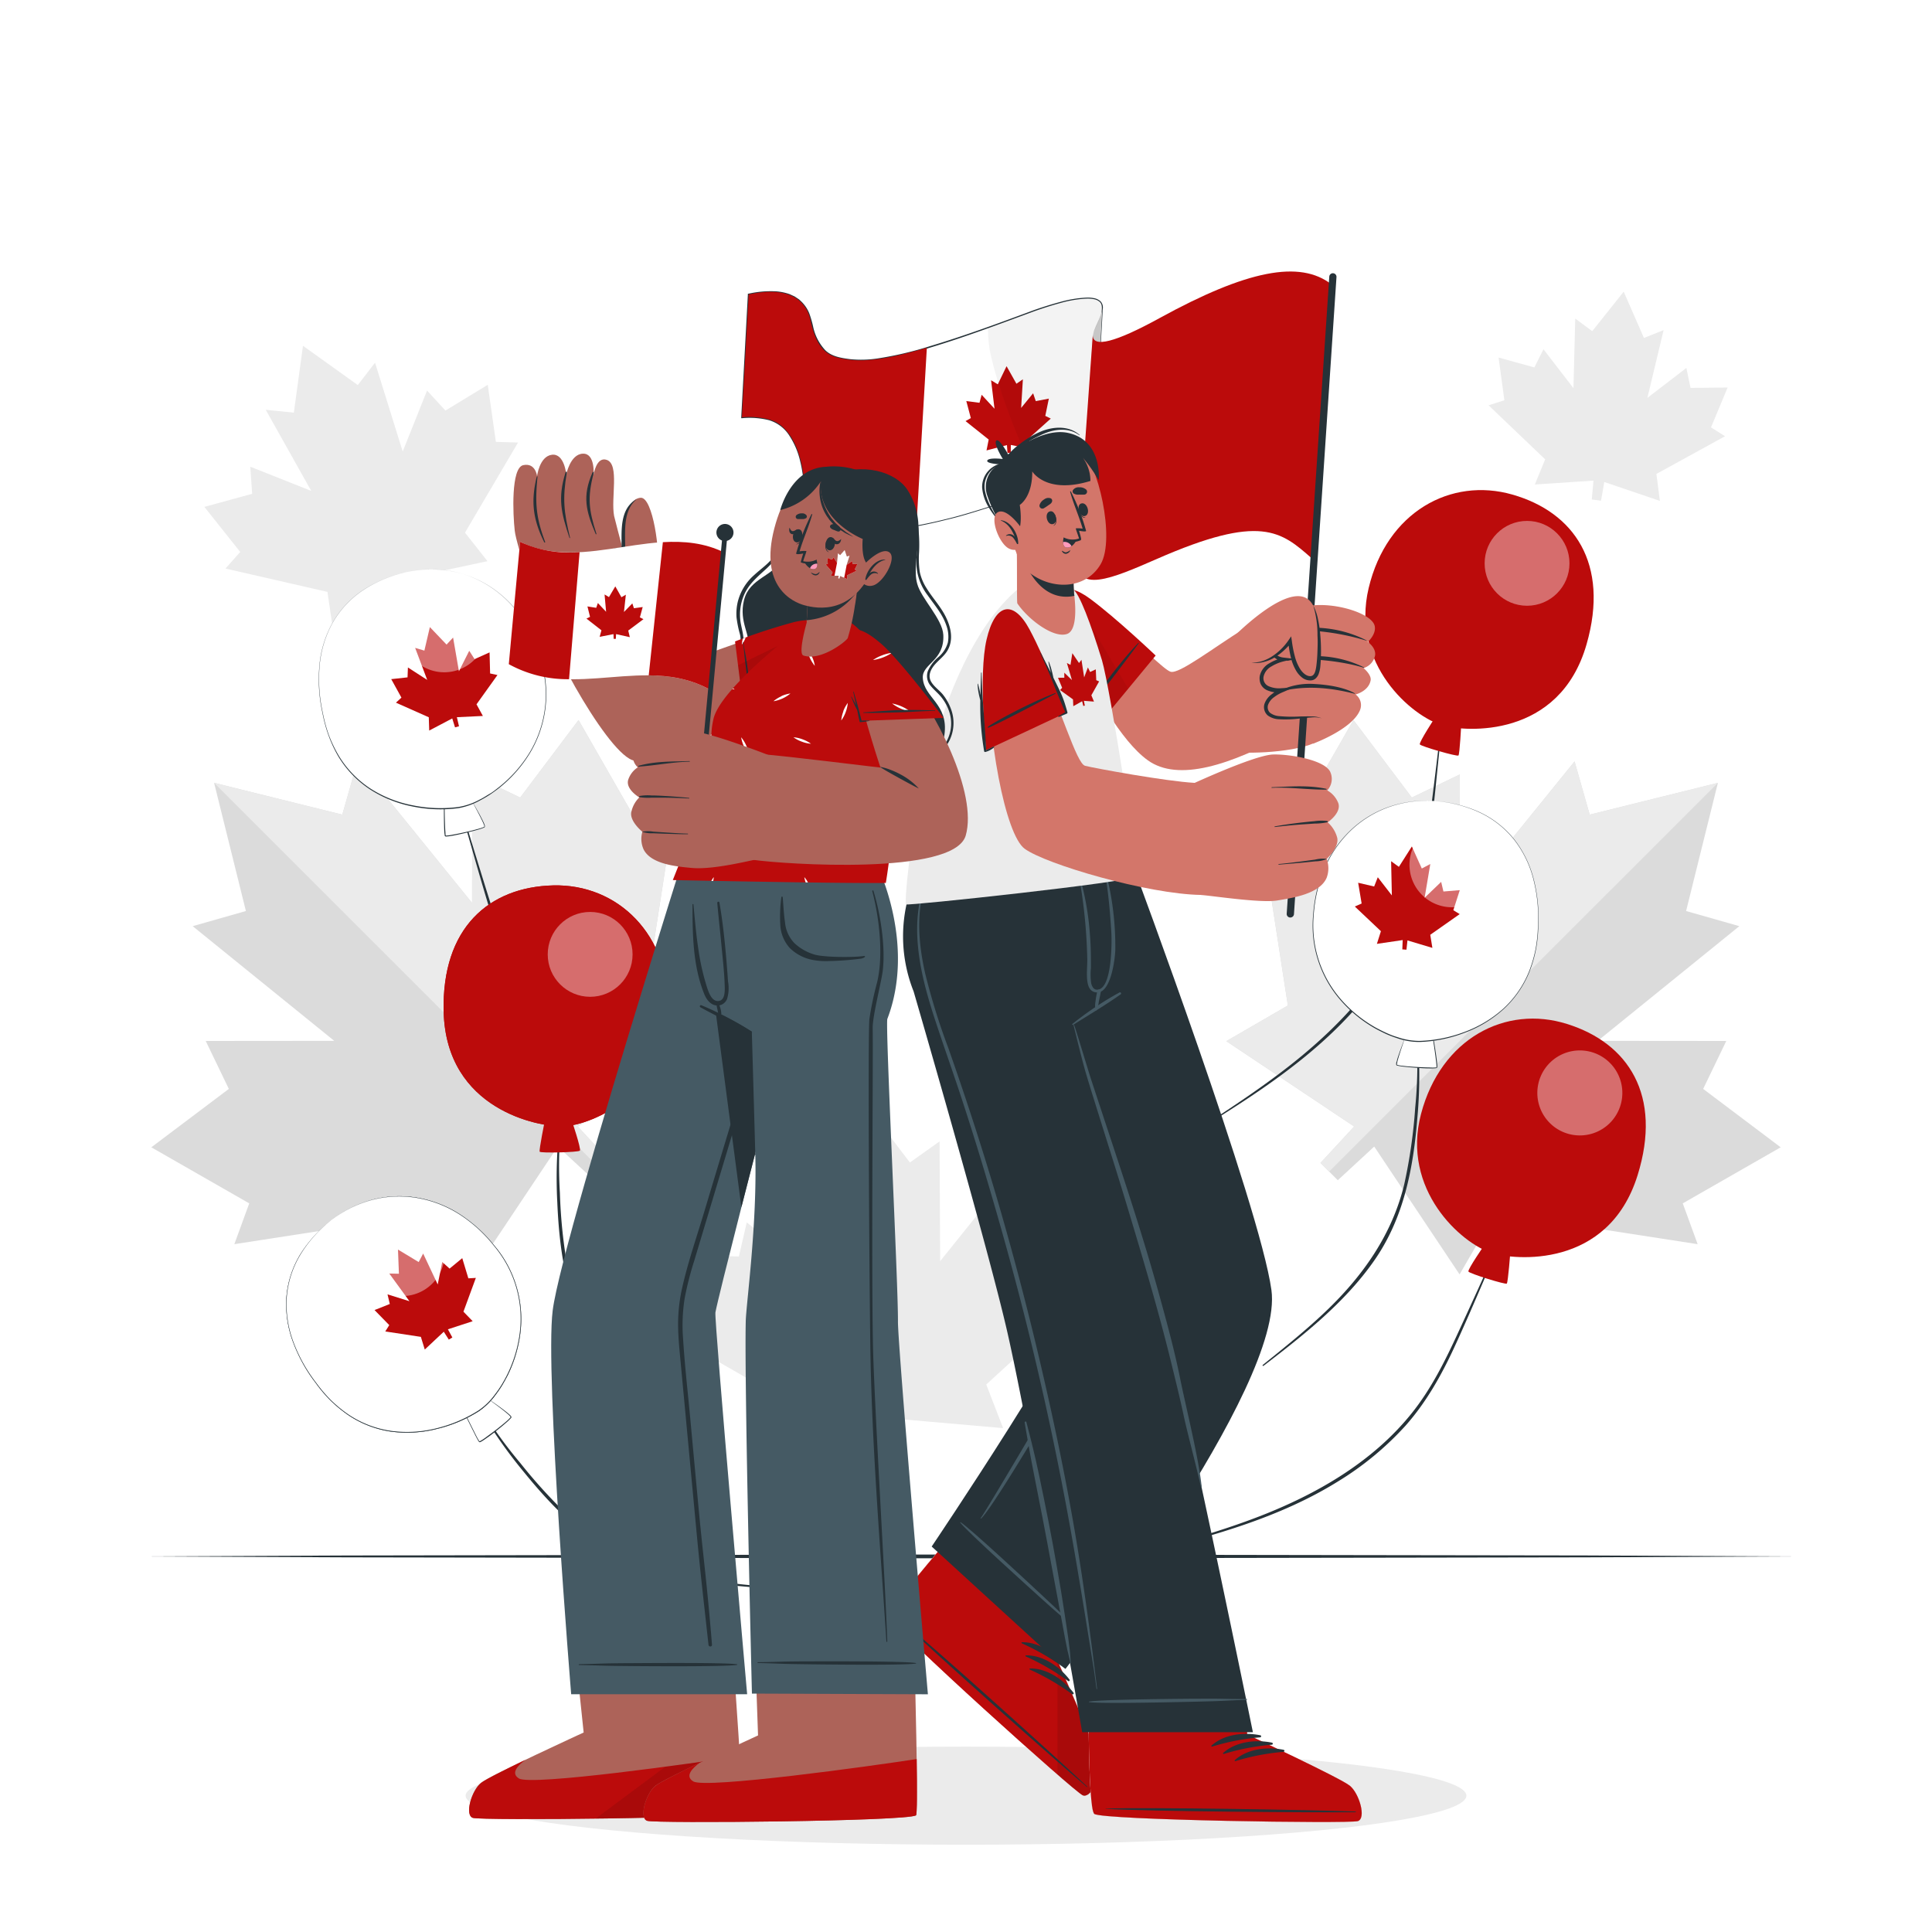 <svg class="animated" id="freepik_stories-people-celebrating-canada-day" xmlns="http://www.w3.org/2000/svg" viewBox="0 0 500 500" version="1.1" xmlns:xlink="http://www.w3.org/1999/xlink" xmlns:svgjs="http://svgjs.com/svgjs"><style>svg#freepik_stories-people-celebrating-canada-day:not(.animated) .animable {opacity: 0;}svg#freepik_stories-people-celebrating-canada-day.animated #freepik--background-complete--inject-95 {animation: 1.5s Infinite  linear floating;animation-delay: 0s;}            @keyframes floating {                0% {                    opacity: 1;                    transform: translateY(0px);                }                50% {                    transform: translateY(-10px);                }                100% {                    opacity: 1;                    transform: translateY(0px);                }            }        .animator-hidden { display: none; }</style><g id="freepik--background-complete--inject-95" class="animable" style="transform-origin: 250px 225.84px;"><polygon points="428.67 122.65 429.58 129.63 415.18 124.74 414.35 129.58 411.95 129.26 412.39 124.38 397.21 125.39 399.89 118.88 385.24 104.89 389.33 103.59 387.83 92.53 397.09 95.09 399.45 90.39 407.21 100.46 407.67 82.44 412.07 85.71 420.21 75.48 425.45 87.46 430.54 85.44 426.34 102.97 436.43 95.23 437.51 100.39 447.11 100.29 442.81 110.6 446.44 112.9 428.67 122.65" style="fill: rgb(235, 235, 235); transform-origin: 416.175px 102.555px;" id="el6549jf06gbv" class="animable"></polygon><polygon points="120.34 137.85 126.16 145.23 106.28 149.47 108.64 155.59 105.67 156.87 102.84 150.95 86.11 162.48 84.74 153.18 58.35 147.14 62.17 142.85 52.89 131.18 65.26 127.8 64.77 120.78 80.55 127.05 68.77 106.05 76.05 106.79 78.41 89.49 92.6 99.66 97.06 93.86 104.22 116.85 110.52 101.08 115.28 106.25 126.23 99.59 128.34 114.36 134.07 114.52 120.34 137.85" style="fill: rgb(235, 235, 235); transform-origin: 93.48px 125.985px;" id="elety6v83v3oj" class="animable"></polygon><polygon points="255.24 358.31 259.61 369.6 233.55 367.32 234.15 375.74 230 376.2 228.75 367.85 203.81 375.74 205.63 363.77 175.43 346.38 181.75 342.55 174.71 324.68 191.22 325.18 193.26 316.36 210.33 330.02 203.74 299.73 212.42 303.38 221.84 282.98 235.48 300.85 243.16 295.39 243.31 326.39 257 309.34 260.91 317.51 276.91 313.44 273.94 332.41 280.94 334.78 255.24 358.31" style="fill: rgb(235, 235, 235); transform-origin: 227.825px 329.59px;" id="elvj158h6y5ei" class="animable"></polygon><polygon points="166.7 260.22 182.63 269.45 149.54 291.54 158.26 300.96 153.78 305.44 144.35 296.73 122.26 329.82 113.03 313.89 60.65 321.99 64.5 311.43 39.16 296.92 59.22 281.81 53.24 269.4 86.5 269.37 49.86 239.69 63.64 235.77 55.41 202.6 88.59 210.83 92.5 197.05 122.18 233.69 122.21 200.43 134.62 206.41 149.73 186.35 164.25 211.69 174.8 207.84 166.7 260.22" style="fill: rgb(219, 219, 219); transform-origin: 110.895px 258.085px;" id="elynydo5qs0s9" class="animable"></polygon><polygon points="156.02 303.2 55.41 202.6 88.59 210.83 92.5 197.05 122.18 233.69 122.21 200.43 134.62 206.41 149.73 186.35 164.25 211.69 174.8 207.84 166.7 260.22 182.63 269.45 149.54 291.54 158.26 300.96 156.02 303.2" style="fill: rgb(235, 235, 235); transform-origin: 119.02px 244.775px;" id="ellwb1lmcnzca" class="animable"></polygon><polygon points="333.3 260.22 317.37 269.45 350.46 291.54 341.74 300.96 346.22 305.44 355.65 296.73 377.74 329.82 386.96 313.89 439.35 321.99 435.5 311.43 460.84 296.92 440.78 281.81 446.76 269.4 413.5 269.37 450.14 239.69 436.36 235.77 444.59 202.6 411.41 210.83 407.5 197.05 377.82 233.69 377.79 200.43 365.38 206.41 350.27 186.35 335.75 211.69 325.2 207.84 333.3 260.22" style="fill: rgb(219, 219, 219); transform-origin: 389.105px 258.085px;" id="el7z01s970dwb" class="animable"></polygon><polygon points="343.98 303.2 444.59 202.6 411.41 210.83 407.5 197.05 377.82 233.69 377.79 200.43 365.38 206.41 350.27 186.35 335.75 211.69 325.2 207.84 333.3 260.22 317.37 269.45 350.46 291.54 341.74 300.96 343.98 303.2" style="fill: rgb(235, 235, 235); transform-origin: 380.98px 244.775px;" id="elst1lrjb2xk" class="animable"></polygon></g><g id="freepik--Shadow--inject-95" class="animable" style="transform-origin: 250px 464.72px;"><ellipse cx="250" cy="464.72" rx="129.5" ry="12.69" style="fill: rgb(235, 235, 235); transform-origin: 250px 464.72px;" id="elm36bm2pc1ee" class="animable"></ellipse></g><g id="freepik--Floor--inject-95" class="animable" style="transform-origin: 250px 402.8px;"><polygon points="36.42 402.8 89.82 402.56 143.21 402.47 250 402.3 356.79 402.47 410.18 402.55 463.58 402.8 410.18 403.04 356.79 403.13 250 403.3 143.21 403.13 89.82 403.04 36.42 402.8" style="fill: rgb(38, 50, 56); transform-origin: 250px 402.8px;" id="el6issih5sgyt" class="animable"></polygon></g><g id="freepik--Balloons--inject-95" class="animable" style="transform-origin: 249.998px 269.128px;"><path d="M153,276a79,79,0,0,1-15.66-16.7c-4.51-6.62-7.49-14-9.88-21.6-3-9.64-5.67-19.41-8.52-29.11,0-.15.2-.2.25-.05,2.54,8.34,5.07,16.69,7.69,25,2.43,7.75,5.08,15.48,9.33,22.44,8.42,13.79,21.68,23.87,35.69,31.48,8.72,4.74,17.88,8.66,27,12.53a.08.08,0,0,1,0,.16C182.79,293.89,166.5,287,153,276Z" style="fill: rgb(38, 50, 56); transform-origin: 158.96px 254.3px;" id="eljc94kv7o1g" class="animable"></path><path d="M121.72,206.61s4,6.89,3.71,7.39-9.85,2.69-10.14,2.33-.3-8.17-.3-8.17Z" style="fill: rgb(255, 255, 255); transform-origin: 120.218px 211.49px;" id="el61n68v33wig" class="animable"></path><path d="M121.72,206.61c1.14,1.93,2.29,3.86,3.28,5.89.12.25.24.51.34.77s.1.27.14.41a.78.78,0,0,1,0,.22.25.25,0,0,1-.14.24,10,10,0,0,1-1.61.57c-1.08.31-2.17.59-3.26.85s-2.2.5-3.3.71a15.61,15.61,0,0,1-1.69.22.48.48,0,0,1-.28-.06.51.51,0,0,1-.12-.26c0-.14,0-.28-.05-.43l-.06-.84c-.09-2.25-.09-4.5-.09-6.74v-.06l.06,0C117.24,207.57,119.49,207.09,121.72,206.61Zm0,0c-2.26.55-4.49,1.11-6.71,1.62l.06-.07c0,2.24.05,4.49.16,6.73l.06.83c0,.14,0,.27.06.41l0,.12h.14a11.76,11.76,0,0,0,1.64-.23c1.11-.19,2.2-.43,3.3-.67s2.18-.52,3.26-.82a10,10,0,0,0,1.57-.53c.07,0,.07,0,.07-.09a1.25,1.25,0,0,0,0-.19c0-.13-.09-.26-.14-.39s-.21-.51-.33-.77C123.89,210.54,122.81,208.57,121.72,206.61Z" style="fill: rgb(38, 50, 56); transform-origin: 120.184px 211.551px;" id="elhysnm1t4xq" class="animable"></path><path d="M104.93,148.13c16.16-3.72,32.24,6.21,35.88,26.13s-12.94,32.62-21.06,34.49c-5.87,1.36-30.31,1.91-36-22.92C78.83,164.61,88.83,151.84,104.93,148.13Z" style="fill: rgb(255, 255, 255); transform-origin: 111.908px 178.316px;" id="elgnlhviy07au" class="animable"></path><path d="M104.93,148.13a29.29,29.29,0,0,1,11.83-.31,27.64,27.64,0,0,1,10.92,4.56,29.83,29.83,0,0,1,8.14,8.61,37.37,37.37,0,0,1,4.53,11,29.46,29.46,0,0,1-3.26,23,34.31,34.31,0,0,1-7.87,8.9c-.78.61-1.59,1.2-2.41,1.75a28,28,0,0,1-2.58,1.51,17.65,17.65,0,0,1-5.63,2,35.7,35.7,0,0,1-11.89-.45,31.22,31.22,0,0,1-11-4.44,26.69,26.69,0,0,1-8.19-8.56A33.5,33.5,0,0,1,85,190.26a37.11,37.11,0,0,1-1.55-5.76,40,40,0,0,1-.82-11.85,27.75,27.75,0,0,1,3.35-11.34A25.11,25.11,0,0,1,94,152.69,33.22,33.22,0,0,1,104.93,148.13Zm0,0A33.1,33.1,0,0,0,94,152.72a25.11,25.11,0,0,0-8,8.62,27.76,27.76,0,0,0-3.31,11.32,40.14,40.14,0,0,0,.85,11.82,37.92,37.92,0,0,0,1.56,5.73,34.11,34.11,0,0,0,2.56,5.35,26.58,26.58,0,0,0,8.16,8.49,31,31,0,0,0,11,4.37,35.78,35.78,0,0,0,11.81.43,17.29,17.29,0,0,0,5.56-1.94c.89-.42,1.71-1,2.56-1.48s1.62-1.14,2.41-1.74a34.07,34.07,0,0,0,7.84-8.83A29.22,29.22,0,0,0,140.22,172a37,37,0,0,0-4.48-11,29.56,29.56,0,0,0-8.1-8.61,27.59,27.59,0,0,0-10.88-4.58A29.28,29.28,0,0,0,104.93,148.13Z" style="fill: rgb(38, 50, 56); transform-origin: 111.938px 178.402px;" id="elj4sn4szzuyl" class="animable"></path><polygon points="123.32 182.28 124.97 185.29 118.24 185.61 118.79 187.96 117.76 188.24 117.04 185.93 111.08 189.07 110.97 185.63 102.47 181.85 103.89 180.54 101.25 175.76 105.47 175.3 105.57 172.74 110.56 175.96 107.44 167.67 109.83 168.38 111.25 162.29 115.57 166.82 117.26 165 118.77 173.72 121.44 168.42 122.82 170.58 126.7 168.84 126.84 174.29 128.74 174.7 123.32 182.28" style="fill: rgb(187, 11, 11); transform-origin: 114.995px 175.68px;" id="elv4w7vdcitgh" class="animable"></polygon><g id="elh77qk6zm0l"><path d="M125.85,164.59a11,11,0,1,1-9.24-12.48A11,11,0,0,1,125.85,164.59Z" style="fill: rgb(255, 255, 255); opacity: 0.4; transform-origin: 114.967px 162.987px;" class="animable"></path></g><path d="M351.48,260.23A79.7,79.7,0,0,0,364,241c3.27-7.3,4.9-15.09,5.92-23,1.29-10,2.16-20.1,3.26-30.15,0-.16-.23-.16-.25,0-1,8.65-2.06,17.31-3.17,26-1,8-2.28,16.13-5.23,23.73-5.86,15.06-17.14,27.31-29.6,37.28-7.74,6.2-16.07,11.66-24.38,17.08-.09.06,0,.2.08.15C325.29,283.05,340.11,273.41,351.48,260.23Z" style="fill: rgb(38, 50, 56); transform-origin: 341.846px 239.915px;" id="elibo739mrjvr" class="animable"></path><path d="M371.54,185.47s-4.38,6.67-4.09,7.18,9.68,3.21,10,2.87.73-8.14.73-8.14Z" style="fill: rgb(187, 11, 11); transform-origin: 372.808px 190.51px;" id="elefehqz5ytm" class="animable"></path><path d="M391.42,128c-15.93-4.57-32.52,4.48-37.21,24.18s11.17,33.27,19.19,35.57c5.79,1.66,30.16,3.52,37.2-21C416.61,145.82,407.31,132.54,391.42,128Z" style="fill: rgb(187, 11, 11); transform-origin: 382.9px 157.727px;" id="el4xko4d63d88" class="animable"></path><g id="elj3f6z50umrk"><circle cx="395.2" cy="145.79" r="10.98" style="fill: rgb(255, 255, 255); opacity: 0.4; transform-origin: 395.2px 145.79px; transform: rotate(-44.39deg);" class="animable"></circle></g><path d="M165.74,405.14c-12.56-4.72-21.83-13.92-30.14-24.15a121,121,0,0,1-13-19.12c-.08-.15.16-.27.24-.12a113.7,113.7,0,0,0,11.82,16.89,134,134,0,0,0,13.57,14.71c9.79,8.81,21.94,13.35,34.79,15.49,7.23,1.2,14.54,1.73,21.84,2.28a.15.15,0,0,1,0,.3C191.72,410.69,178.15,409.81,165.74,405.14Z" style="fill: rgb(38, 50, 56); transform-origin: 163.797px 386.551px;" id="el2jhcnxcwxow" class="animable"></path><path d="M125.78,361.63s6.56,4.54,6.49,5.12-7.77,6.61-8.18,6.41-3.74-7.27-3.74-7.27Z" style="fill: rgb(255, 255, 255); transform-origin: 126.31px 367.397px;" id="el5xu0ilpwtti" class="animable"></path><path d="M125.78,361.63c1.85,1.27,3.71,2.53,5.46,3.94.22.18.44.36.65.56s.2.19.3.3.09.12.13.19a.26.26,0,0,1,0,.28,11.3,11.3,0,0,1-1.21,1.19c-.85.75-1.72,1.46-2.6,2.16s-1.77,1.38-2.69,2a13,13,0,0,1-1.43.92.65.65,0,0,1-.28.07.49.49,0,0,1-.21-.19,3.61,3.61,0,0,1-.23-.36l-.41-.75c-1-2-2-4-3-6.06l0-.05,0,0C122.13,364.4,124,363,125.78,361.63Zm0,0c-1.81,1.46-3.59,2.91-5.39,4.32l0-.09c1,2,2,4,3,6l.41.73c.07.12.15.23.22.34l.08.1.13-.06a12.6,12.6,0,0,0,1.39-.9q1.36-1,2.7-2c.88-.69,1.76-1.39,2.61-2.12a10.84,10.84,0,0,0,1.19-1.15c0-.07,0-.07,0-.12a.72.72,0,0,0-.11-.15,3.84,3.84,0,0,0-.28-.3c-.2-.19-.42-.37-.63-.55C129.41,364.27,127.6,363,125.78,361.63Z" style="fill: rgb(38, 50, 56); transform-origin: 126.31px 367.435px;" id="el15dlpy1vmzh" class="animable"></path><path d="M85.75,315.81c13-10.23,31.82-8.06,43.58,8.43s2.14,35-4.43,40.17c-4.74,3.72-26.63,14.6-42.35-5.46C69.11,341.81,72.75,326,85.75,315.81Z" style="fill: rgb(255, 255, 255); transform-origin: 104.471px 340.158px;" id="ela6rmzxc3xs" class="animable"></path><path d="M85.75,315.81a29.56,29.56,0,0,1,10.58-5.31,27.74,27.74,0,0,1,11.82-.5,29.76,29.76,0,0,1,11,4.34,37.34,37.34,0,0,1,8.76,8,29.37,29.37,0,0,1,6.81,22.2,34.5,34.5,0,0,1-3.34,11.4c-.46.88-.94,1.76-1.45,2.61a29.74,29.74,0,0,1-1.69,2.46,17.8,17.8,0,0,1-4.26,4.18,36,36,0,0,1-11,4.63,31.18,31.18,0,0,1-11.86.66,26.68,26.68,0,0,1-11-4.27,34.83,34.83,0,0,1-4.6-3.79,37,37,0,0,1-3.84-4.55,40.25,40.25,0,0,1-5.78-10.39,27.92,27.92,0,0,1-1.78-11.69,25.21,25.21,0,0,1,3.64-11.23A33.32,33.32,0,0,1,85.75,315.81Zm0,0a33,33,0,0,0-7.94,8.79,25,25,0,0,0-3.6,11.22A27.75,27.75,0,0,0,76,347.47a40.15,40.15,0,0,0,5.79,10.34,37.69,37.69,0,0,0,3.84,4.53,34.52,34.52,0,0,0,4.59,3.76,26.47,26.47,0,0,0,11,4.21,31,31,0,0,0,11.78-.68A36.18,36.18,0,0,0,123.87,365a17.3,17.3,0,0,0,4.21-4.11,29.41,29.41,0,0,0,1.69-2.44c.51-.84,1-1.71,1.44-2.59a34.08,34.08,0,0,0,3.35-11.32,29.24,29.24,0,0,0-6.72-22.11,37.09,37.09,0,0,0-8.71-8,29.71,29.71,0,0,0-11-4.36,27.65,27.65,0,0,0-11.8.47A29.53,29.53,0,0,0,85.75,315.81Z" style="fill: rgb(38, 50, 56); transform-origin: 104.48px 340.178px;" id="elo48jwtp6e7b" class="animable"></path><path d="M85.75,315.81c13-10.23,31.82-8.06,43.58,8.43s2.14,35-4.43,40.17c-4.74,3.72-26.63,14.6-42.35-5.46C69.11,341.81,72.75,326,85.75,315.81Z" style="fill: rgb(255, 255, 255); transform-origin: 104.471px 340.158px;" id="elj9ew8lo0cfg" class="animable"></path><path d="M85.75,315.81a29.56,29.56,0,0,1,10.58-5.31,27.74,27.74,0,0,1,11.82-.5,29.76,29.76,0,0,1,11,4.34,37.34,37.34,0,0,1,8.76,8,29.37,29.37,0,0,1,6.81,22.2,34.5,34.5,0,0,1-3.34,11.4c-.46.88-.94,1.76-1.45,2.61a29.74,29.74,0,0,1-1.69,2.46,17.8,17.8,0,0,1-4.26,4.18,36,36,0,0,1-11,4.63,31.18,31.18,0,0,1-11.86.66,26.68,26.68,0,0,1-11-4.27,34.83,34.83,0,0,1-4.6-3.79,37,37,0,0,1-3.84-4.55,40.25,40.25,0,0,1-5.78-10.39,27.92,27.92,0,0,1-1.78-11.69,25.21,25.21,0,0,1,3.64-11.23A33.32,33.32,0,0,1,85.75,315.81Zm0,0a33,33,0,0,0-7.94,8.79,25,25,0,0,0-3.6,11.22A27.75,27.75,0,0,0,76,347.47a40.15,40.15,0,0,0,5.79,10.34,37.69,37.69,0,0,0,3.84,4.53,34.52,34.52,0,0,0,4.59,3.76,26.47,26.47,0,0,0,11,4.21,31,31,0,0,0,11.78-.68A36.18,36.18,0,0,0,123.87,365a17.3,17.3,0,0,0,4.21-4.11,29.41,29.41,0,0,0,1.69-2.44c.51-.84,1-1.71,1.44-2.59a34.08,34.08,0,0,0,3.35-11.32,29.24,29.24,0,0,0-6.72-22.11,37.09,37.09,0,0,0-8.71-8,29.71,29.71,0,0,0-11-4.36,27.65,27.65,0,0,0-11.8.47A29.53,29.53,0,0,0,85.75,315.81Z" style="fill: rgb(38, 50, 56); transform-origin: 104.48px 340.178px;" id="eldgqmf4q4tof" class="animable"></path><polygon points="119.94 339.46 122.33 341.93 115.92 344.02 117.07 346.14 116.15 346.69 114.85 344.65 109.93 349.26 108.92 345.98 99.71 344.58 100.74 342.94 96.93 339.04 100.88 337.47 100.29 334.98 105.96 336.75 100.75 329.59 103.24 329.64 103 323.39 108.36 326.62 109.51 324.41 113.28 332.42 114.45 326.6 116.35 328.31 119.63 325.61 121.21 330.83 123.15 330.72 119.94 339.46" style="fill: rgb(187, 11, 11); transform-origin: 110.04px 336.325px;" id="el0537t1dme1qv" class="animable"></polygon><g id="eli6uwee13puh"><path d="M114.83,326.79a11,11,0,1,1-8.34-13.1A11,11,0,0,1,114.83,326.79Z" style="fill: rgb(255, 255, 255); opacity: 0.4; transform-origin: 104.087px 324.424px;" class="animable"></path></g><path d="M154,348.55c-7.26-11.28-9.21-24.19-9.77-37.36a120.54,120.54,0,0,1,1-23.1c0-.17.29-.12.26.05a114.34,114.34,0,0,0-.59,20.6A133,133,0,0,0,147,328.65c2.6,12.91,9.63,23.8,18.67,33.18,5.08,5.28,10.63,10.07,16.16,14.87a.15.15,0,0,1-.19.22C171.54,368.51,161.18,359.71,154,348.55Z" style="fill: rgb(38, 50, 56); transform-origin: 162.959px 332.46px;" id="eladg4mxoefhu" class="animable"></path><path d="M147.91,289.79s2.56,7.56,2.16,8-10.18.67-10.4.27S141,290,141,290Z" style="fill: rgb(187, 11, 11); transform-origin: 144.881px 294.028px;" id="el9max40k24pv" class="animable"></path><path d="M143.14,229.14c16.58-.42,30.35,12.52,29.93,32.77s-19.18,29.38-27.52,29.59c-6,.15-30.08-4.18-30.73-29.66C114.27,240.07,126.62,229.56,143.14,229.14Z" style="fill: rgb(187, 11, 11); transform-origin: 143.941px 260.317px;" id="elanghkdtlr26" class="animable"></path><path d="M143.14,229.14c16.58-.42,30.35,12.52,29.93,32.77s-19.18,29.38-27.52,29.59c-6,.15-30.08-4.18-30.73-29.66C114.27,240.07,126.62,229.56,143.14,229.14Z" style="fill: rgb(187, 11, 11); transform-origin: 143.941px 260.317px;" id="el7pd32orfnps" class="animable"></path><g id="el7q6ivu73yxs"><circle cx="152.73" cy="246.99" r="10.98" style="fill: rgb(255, 255, 255); opacity: 0.4; transform-origin: 152.73px 246.99px; transform: rotate(-28.25deg);" class="animable"></circle></g><path d="M355.66,326.21c7.67-11,10.11-23.84,11.16-37a121.48,121.48,0,0,0-.13-23.12c0-.18-.28-.13-.26,0a113.53,113.53,0,0,1-.18,20.61,133.52,133.52,0,0,1-2.84,19.81c-3.08,12.8-10.51,23.43-19.89,32.47-5.28,5.09-11,9.66-16.71,14.26-.15.12,0,.34.19.23C337.4,345.5,348.08,337.09,355.66,326.21Z" style="fill: rgb(38, 50, 56); transform-origin: 347.029px 309.736px;" id="el1e2qt00rmed" class="animable"></path><path d="M363.94,267.72s-2.84,7.46-2.45,7.89,10.15,1.05,10.38.65-1-8.11-1-8.11Z" style="fill: rgb(255, 255, 255); transform-origin: 366.676px 272.054px;" id="el19gwb2lnyke" class="animable"></path><path d="M363.94,267.72c-.75,2.11-1.5,4.24-2.13,6.39-.07.26-.15.54-.2.81s-.05.27-.07.4a1.2,1.2,0,0,0,0,.19c0,.05,0,.06.08.08a8.77,8.77,0,0,0,1.64.27c1.11.13,2.23.21,3.35.27s2.24.12,3.36.13a11.4,11.4,0,0,0,1.66,0c.05,0,.15,0,.13,0l0-.13c0-.13,0-.27,0-.41l-.08-.83c-.25-2.23-.59-4.45-.94-6.67l.07.07C368.55,268.08,366.26,267.89,363.94,267.72Zm0,0c2.28.12,4.58.21,6.89.35h.06v.06c.37,2.21.73,4.43,1,6.66l.08.85c0,.14,0,.28,0,.43a.42.42,0,0,1-.08.27.45.45,0,0,1-.26.1,12.19,12.19,0,0,1-1.7.06c-1.13,0-2.25-.08-3.37-.16s-2.25-.17-3.36-.3a11,11,0,0,1-1.68-.3c-.07,0-.19-.11-.18-.21a1.76,1.76,0,0,1,0-.23c0-.15,0-.29.07-.43s.14-.54.22-.82C362.31,271.91,363.13,269.81,363.94,267.72Z" style="fill: rgb(38, 50, 56); transform-origin: 366.653px 272.114px;" id="el5fmldvksfab" class="animable"></path><path d="M371,207.29c-16.55-1-30.79,11.38-31.13,31.63s18.08,30.07,26.41,30.59c6,.38,30.21-3.06,31.8-28.49C399.4,219.28,387.46,208.32,371,207.29Z" style="fill: rgb(255, 255, 255); transform-origin: 369.023px 238.385px;" id="el7i8i16x6a8" class="animable"></path><path d="M371,207.29a29.31,29.31,0,0,0-11.71,1.64,27.65,27.65,0,0,0-10,6.3,29.55,29.55,0,0,0-6.58,9.82A37.27,37.27,0,0,0,340,236.59a29.23,29.23,0,0,0,7,22,33.93,33.93,0,0,0,9.17,7.43c.88.47,1.76.91,2.66,1.32s1.82.78,2.77,1.05a17.43,17.43,0,0,0,5.8,1A35.92,35.92,0,0,0,379,267.07,31.27,31.27,0,0,0,389.1,261a26.53,26.53,0,0,0,6.66-9.7,34.11,34.11,0,0,0,1.65-5.7,37.72,37.72,0,0,0,.61-5.91,40.09,40.09,0,0,0-1.1-11.8,27.63,27.63,0,0,0-5.11-10.62,25,25,0,0,0-9.32-7.2A33,33,0,0,0,371,207.29Zm0,0A33.05,33.05,0,0,1,382.5,210a25.1,25.1,0,0,1,9.36,7.19A28,28,0,0,1,397,227.83a40.58,40.58,0,0,1,1.12,11.83,36.89,36.89,0,0,1-.59,5.93,33.74,33.74,0,0,1-1.64,5.73,26.78,26.78,0,0,1-6.69,9.78,31.05,31.05,0,0,1-10.14,6.17,35.76,35.76,0,0,1-11.65,2.39,17.29,17.29,0,0,1-5.88-1,27.59,27.59,0,0,1-2.79-1.06c-.9-.42-1.8-.87-2.67-1.34a34.2,34.2,0,0,1-9.21-7.5,29.34,29.34,0,0,1-7-22.15A37.22,37.22,0,0,1,342.59,225a29.67,29.67,0,0,1,6.62-9.82,27.59,27.59,0,0,1,10-6.28A29.19,29.19,0,0,1,371,207.29Z" style="fill: rgb(38, 50, 56); transform-origin: 368.943px 238.44px;" id="elnc3aj04zpi9" class="animable"></path><polygon points="370.15 241.92 370.7 245.31 364.25 243.38 363.99 245.78 362.92 245.7 363.01 243.29 356.34 244.27 357.38 240.99 350.62 234.6 352.39 233.83 351.49 228.46 355.63 229.42 356.57 227.03 360.21 231.73 360.02 222.88 362.03 224.34 365.39 219.06 367.96 224.77 370.16 223.61 368.69 232.34 372.97 228.23 373.56 230.72 377.79 230.37 376.12 235.56 377.77 236.57 370.15 241.92" style="fill: rgb(187, 11, 11); transform-origin: 364.205px 232.42px;" id="el3m07qnvhcz3" class="animable"></polygon><g id="el4702um4s8zt"><path d="M386.48,226.31a11,11,0,1,1-8.16-13.21A11,11,0,0,1,386.48,226.31Z" style="fill: rgb(255, 255, 255); opacity: 0.4; transform-origin: 375.77px 223.8px;" class="animable"></path></g><path d="M346.1,383.5a79.53,79.53,0,0,0,17.67-14.56c5.31-6,9.21-12.93,12.56-20.16,4.24-9.17,8.1-18.53,12.17-27.78.06-.14-.17-.22-.24-.08-3.58,7.95-7.17,15.9-10.83,23.81-3.4,7.37-7,14.7-12.12,21.06-10.11,12.6-24.55,20.9-39.43,26.66-9.25,3.58-18.84,6.29-28.39,9-.1,0-.07.19,0,.17C314.26,397.4,331.3,392.66,346.1,383.5Z" style="fill: rgb(38, 50, 56); transform-origin: 342.968px 361.234px;" id="elehjw8uvbhlw" class="animable"></path><path d="M384.3,322s-4.54,6.56-4.27,7.08,9.61,3.44,9.93,3.11.92-8.13.92-8.13Z" style="fill: rgb(187, 11, 11); transform-origin: 385.449px 327.108px;" id="el359w9fmms43" class="animable"></path><path d="M405.54,265c-15.82-5-32.62,3.7-37.78,23.29s10.38,33.51,18.34,36c5.75,1.8,30.07,4.24,37.69-20.08C430.3,283.4,421.31,269.9,405.54,265Z" style="fill: rgb(187, 11, 11); transform-origin: 396.331px 294.482px;" id="elcbqw9ne13bj" class="animable"></path><g id="elj09d5oniui"><path d="M416.42,290.84a11,11,0,1,1,.46-15.52A11,11,0,0,1,416.42,290.84Z" style="fill: rgb(255, 255, 255); opacity: 0.4; transform-origin: 408.861px 282.849px;" class="animable"></path></g></g><g id="freepik--Text--inject-95" class="animable animator-active animator-hidden" style="transform-origin: 249.99px 70.478px;"><path d="M120.6,112.73l2.63-1.22c1.09-.48,2.14-1,3.28-1.42,2.22-1,4.53-1.88,6.85-2.78,4.64-1.82,9.43-3.48,14.24-5.09,9.65-3.16,19.51-5.9,29.46-8.2-2.95-.67-5.9-1.19-8.9-1.75-9.28-1.68-18.77-3-28.4-3.89l-7-20.73-1.16-3.38c-4.9,1.64-9.77,3.46-14.62,5.34-2.43,1-4.85,1.94-7.27,3L106,74.19c-1.25.57-2.37,1.08-3.82,1.79a39.91,39.91,0,0,1,5.08,1.57,243.35,243.35,0,0,1,23.08,9.88,187.82,187.82,0,0,0-9,20.76l-.59,2.37c-.08.38-.13.76-.2,1.14l-.09.57C120.49,112.43,120.55,112.57,120.6,112.73Z" style="fill: rgb(55, 71, 79); transform-origin: 139.62px 88.5px;" id="elry0y5kevxlb" class="animable"></path><path d="M125.77,47.25l1.41,4.16,11,32.48,1.53,4.49a359.2,359.2,0,0,1,67.42-15.71,328.34,328.34,0,0,1,94.49,1,302.56,302.56,0,0,1,58.54,15.52l1.68-4.44L374,52.69l1.55-4.11a347.78,347.78,0,0,0-67-17.79,372,372,0,0,0-107.06-1.18A402.48,402.48,0,0,0,125.77,47.25Z" style="fill: rgb(69, 90, 100); transform-origin: 250.66px 57.748px;" id="elk82t7orypxj" class="animable"></path><path d="M369.59,88.66c7.59-3.47,15.29-6.34,23.34-9.19l4.87-1.68-14.13-6.55-14.44-5.86L368,68.73l-7.75,20.48q-7.27.57-14.29,1.21c-4.74.61-9.4,1.27-14,1.93-3,.52-5.91,1.1-8.82,1.66a287.58,287.58,0,0,1,56.53,20.64l-1.43-4.84C375.64,102.82,372.85,95.56,369.59,88.66Z" style="fill: rgb(55, 71, 79); transform-origin: 360.47px 90.015px;" id="ellitn56vgb7m" class="animable"></path><path d="M351.44,86.1c-4-1.51-8.12-2.61-12.19-3.88s-8.22-2.3-12.35-3.37L324.13,90l-1,4c3-.57,6-1.18,9.07-1.7L341.37,91l4.67-.61,4.67-.42,9.5-.78Z" style="fill: rgb(38, 50, 56); transform-origin: 341.67px 86.425px;" id="el2rn6uune8ng" class="animable"></path><path d="M139.76,88.38A321.43,321.43,0,0,1,177.06,94L176.12,90,173.54,78.8c-8.37,1.94-16.69,4.14-24.89,6.68C145.69,86.44,142.69,87.35,139.76,88.38Z" style="fill: rgb(38, 50, 56); transform-origin: 158.41px 86.4px;" id="el5x4q2cxbt4b" class="animable"></path><path d="M157.68,59.7l-7.43,1.88,1.58,6.22a.52.52,0,0,1-.39.63.51.51,0,0,1-.62-.37l-3.4-13.44a.51.51,0,0,1,.37-.62.52.52,0,0,1,.64.36L150,60.59l7.42-1.88-1.57-6.23a.52.52,0,0,1,.37-.62.53.53,0,0,1,.64.37l3.4,13.44a.52.52,0,0,1-1,.25Z" style="fill: rgb(255, 255, 255); transform-origin: 153.834px 60.145px;" id="elc7n7q7z6zde" class="animable"></path><path d="M171.27,59.81l-6.63,1.43L164.09,65a.52.52,0,0,1-.4.43l-.2,0a.54.54,0,0,1-.43-.6l2.14-14.57a.55.55,0,0,1,.43-.42.54.54,0,0,1,.57.2l8,12.4a.54.54,0,0,1-.13.72l-.18.06a.54.54,0,0,1-.55-.23Zm-6.48.33,5.89-1.27-4.62-7.18Z" style="fill: rgb(255, 255, 255); transform-origin: 168.67px 57.626px;" id="elzsdkyjum92g" class="animable"></path><path d="M174.88,48.36a.52.52,0,0,1,.41-.59h.07l4.08-.74a4.24,4.24,0,0,1,1.5,8.35l-3.61.7,1,5.75a.53.53,0,0,1-.43.6.52.52,0,0,1-.6-.42Zm5.89,6a3.25,3.25,0,0,0,2.58-3.75,3.21,3.21,0,0,0-3.73-2.59L176,48.7,177.15,55Z" style="fill: rgb(255, 255, 255); transform-origin: 179.653px 54.7px;" id="el4ssaoa387af" class="animable"></path><path d="M187.41,46.18a.52.52,0,0,1,.43-.58h.07L192,45a4.24,4.24,0,0,1,1.24,8.39l-3.63.58.86,5.78a.52.52,0,0,1-1,.16Zm5.7,6.2a3.25,3.25,0,0,0,2.7-3.67,3.22,3.22,0,0,0-3.65-2.7l-3.64.54.95,6.37Z" style="fill: rgb(255, 255, 255); transform-origin: 192.133px 52.594px;" id="elud0632d6bip" class="animable"></path><path d="M204.7,51.1l-5.76-6.19a.55.55,0,0,1,0-.73.49.49,0,0,1,.73,0L205.06,50l3.9-6.9a.49.49,0,0,1,.71-.17.52.52,0,0,1,.19.71l-4.15,7.31.77,6.63a.5.5,0,0,1-.44.57.52.52,0,0,1-.57-.45Z" style="fill: rgb(255, 255, 255); transform-origin: 204.366px 50.498px;" id="elkf8jzvnmm2" class="animable"></path><path d="M219.26,49.1a7.8,7.8,0,0,1,7.3-8.14,8,8,0,0,1,5,1.34,1.26,1.26,0,0,1,.32,1.68,1.24,1.24,0,0,1-1.68.35,5.25,5.25,0,0,0-3.49-.95A5.61,5.61,0,0,0,223,45.15a5.27,5.27,0,0,0-1.31,3.79,5.14,5.14,0,0,0,1.79,3.59,5.63,5.63,0,0,0,3.91,1.29,5.32,5.32,0,0,0,3.34-1.39,1.29,1.29,0,0,1,1.72.13,1.25,1.25,0,0,1-.11,1.71,8,8,0,0,1-4.79,2A7.78,7.78,0,0,1,219.26,49.1Z" style="fill: rgb(255, 255, 255); transform-origin: 225.994px 48.615px;" id="eld6l1xofd4jn" class="animable"></path><path d="M243.8,52.07l-5.17.14-1,2.79a1.17,1.17,0,0,1-1.08.77,1.77,1.77,0,0,1-.41-.05,1.22,1.22,0,0,1-.74-1.52l4.37-12.64a1.19,1.19,0,0,1,1.11-.77,1.17,1.17,0,0,1,1.14.72l5,12.39a1.21,1.21,0,0,1-.66,1.55,1.25,1.25,0,0,1-.41.07,1.14,1.14,0,0,1-1.1-.72Zm-.94-2.31L241,45.23l-1.6,4.62Z" style="fill: rgb(255, 255, 255); transform-origin: 241.221px 48.279px;" id="elp945dn0bsh" class="animable"></path><path d="M252.27,54.34a1.17,1.17,0,0,1-1.16,1.15A1.16,1.16,0,0,1,250,54.31L250.11,42v0a1.12,1.12,0,0,1,.48-1,1.17,1.17,0,0,1,1.61.28L259,50.83l.12-8.76a1.15,1.15,0,0,1,1.16-1.13,1.19,1.19,0,0,1,1.16,1.16l-.17,12.36a1.15,1.15,0,0,1-2.05.72.91.91,0,0,1-.1-.13l-6.68-9.53Z" style="fill: rgb(255, 255, 255); transform-origin: 255.72px 48.205px;" id="el1dpwuw1zvtr" class="animable"></path><path d="M273.93,52.7l-5.16-.27-1.19,2.7a1.21,1.21,0,0,1-1.14.69,1.24,1.24,0,0,1-.4-.09,1.19,1.19,0,0,1-.62-1.56l5.36-12.26A1.23,1.23,0,0,1,273,42l4,12.76a1.2,1.2,0,0,1-.78,1.49,1.06,1.06,0,0,1-.41,0,1.14,1.14,0,0,1-1-.8Zm-.75-2.38-1.47-4.65-2,4.47Z" style="fill: rgb(255, 255, 255); transform-origin: 271.188px 48.761px;" id="el1cz6qczfzex" class="animable"></path><path d="M279.82,55.43,281,42.93a1.15,1.15,0,0,1,1.27-1l2.5.23a7.44,7.44,0,0,1-1.37,14.82l-2.5-.23A1.17,1.17,0,0,1,279.82,55.43Zm2.47-1,1.31.12a5.08,5.08,0,0,0,.93-10.12l-1.31-.12Z" style="fill: rgb(255, 255, 255); transform-origin: 285.667px 49.467px;" id="elq045agbmmz" class="animable"></path><path d="M301.41,55.43l-5.12-.66-1.39,2.6a1.2,1.2,0,0,1-1.2.6,1.27,1.27,0,0,1-.39-.12,1.21,1.21,0,0,1-.5-1.61l6.28-11.81a1.18,1.18,0,0,1,1.21-.59,1.16,1.16,0,0,1,1,.88l3.05,13a1.21,1.21,0,0,1-.89,1.43,1.39,1.39,0,0,1-.41,0,1.15,1.15,0,0,1-1-.88ZM300.85,53l-1.12-4.76-2.3,4.32Z" style="fill: rgb(255, 255, 255); transform-origin: 298.528px 51.496px;" id="elvzx49bel1be" class="animable"></path><path d="M313.67,60.88h-.09a.51.51,0,0,1-.36-.59l2.59-13.62a.52.52,0,0,1,.6-.4h.06l2.68.51a7.44,7.44,0,0,1-2.79,14.62Zm2.88-.51A6.4,6.4,0,0,0,319,47.8l-2.21-.42L314.34,60Z" style="fill: rgb(255, 255, 255); transform-origin: 319.202px 53.897px;" id="elxijarpf3dq" class="animable"></path><path d="M335.42,61.5,328.81,60l-2.07,3.12a.52.52,0,0,1-.55.22c-.05,0-.12,0-.19-.06a.55.55,0,0,1-.13-.73L334,50.24a.58.58,0,0,1,.57-.19.52.52,0,0,1,.43.42l1.93,14.61a.53.53,0,0,1-.42.6,1.54,1.54,0,0,0-.19,0,.54.54,0,0,1-.4-.44Zm-6-2.45,5.86,1.35-1.12-8.46Z" style="fill: rgb(255, 255, 255); transform-origin: 331.361px 57.858px;" id="elvy79gw3lg5" class="animable"></path><path d="M344.1,60.33,341,52.44a.54.54,0,0,1,.29-.67A.49.49,0,0,1,342,52l2.85,7.39,6.17-5a.49.49,0,0,1,.72.1.51.51,0,0,1-.08.73l-6.56,5.27L343.38,67a.5.5,0,0,1-.63.36.52.52,0,0,1-.36-.62Z" style="fill: rgb(255, 255, 255); transform-origin: 346.414px 59.539px;" id="elkl0q3ekxizb" class="animable"></path></g><g id="freepik--character-2--inject-95" class="animable" style="transform-origin: 273.864px 270.9px;"><path d="M269.47,369.71l-26.73,31.87c-5.15,6.07-9.55,11.47-11.56,14.49,0,0,0,0,0,0a5.5,5.5,0,0,0-1.14,2.26s0,.05,0,.07c.77,2.75,48,45.25,50.18,46.18s5-5.12,4.44-8.24-11.34-27.48-11.34-27.48l26.41-32.09Z" style="fill: rgb(211, 118, 106); transform-origin: 264.885px 417.193px;" id="elu3c8odzax6" class="animable"></path><path d="M248.22,395l-5.48,6.54c-5.15,6.07-9.55,11.47-11.56,14.49,0,0,0,0,0,0a10.66,10.66,0,0,0-1.14,2.26s0,.05,0,.07c.77,2.75,48,45.25,50.18,46.18s5-5.12,4.44-8.24-11.34-27.48-11.34-27.48l5.66-6.56Z" style="fill: rgb(235, 235, 235); transform-origin: 257.386px 429.818px;" id="elhsoncnrohfv" class="animable"></path><path d="M280.19,464.62c-2.15-.93-49.41-43.43-50.18-46.19-.31-1,5.48-8.29,12.73-16.85l.23-.26,30.8,27.08-.48.5s10.81,24.36,11.34,27.49S282.34,465.56,280.19,464.62Z" style="fill: rgb(187, 11, 11); transform-origin: 257.347px 433.019px;" id="elbn0a9r1dgzn" class="animable"></path><polygon points="273.69 428.33 273.69 428.48 273.77 428.4 273.69 428.33" style="fill: rgb(2, 1, 0); transform-origin: 273.73px 428.405px;" id="el84hkye8877e" class="animable"></polygon><g id="elpp0pwfym77h"><path d="M284.63,456.38c-.46-2.76-9-22.12-10.94-26.57v29.46a77.5,77.5,0,0,0,6.5,5.35C282.34,465.55,285.14,459.5,284.63,456.38Z" style="fill: rgb(2, 1, 0); opacity: 0.1; transform-origin: 279.19px 447.263px;" class="animable"></path></g><path d="M281.31,462.31c-7.8-7.36-39.91-36.31-48.18-43-.06-.06-.1,0,0,.05,7.56,7.46,39.92,36.15,48.1,43.07C281.36,462.58,281.47,462.46,281.31,462.31Z" style="fill: rgb(38, 50, 56); transform-origin: 257.229px 440.892px;" id="elzv8f4cxb9" class="animable"></path><path d="M275.77,431.3c-2.61-3.41-6.88-6.37-11.28-6.29-.17,0-.17.24,0,.3a59.57,59.57,0,0,1,10.95,6.37A.27.27,0,0,0,275.77,431.3Z" style="fill: rgb(38, 50, 56); transform-origin: 270.082px 428.352px;" id="el8mnl6nnr0xs" class="animable"></path><path d="M276.81,434.7c-2.61-3.41-6.88-6.37-11.29-6.29-.17,0-.16.24,0,.3a59.91,59.91,0,0,1,10.95,6.37A.27.27,0,0,0,276.81,434.7Z" style="fill: rgb(38, 50, 56); transform-origin: 271.12px 431.755px;" id="ell5izetv2x4" class="animable"></path><path d="M277.84,438.1c-2.61-3.41-6.87-6.38-11.28-6.3-.17,0-.16.25,0,.31a59.49,59.49,0,0,1,10.94,6.37A.27.27,0,0,0,277.84,438.1Z" style="fill: rgb(38, 50, 56); transform-origin: 272.155px 435.15px;" id="elsnqd6s21jwa" class="animable"></path><path d="M282.38,331.12c-2.29,11.31-41.26,69.12-41.26,69.12l34.62,31.68s56.78-73.09,53.3-98.09c-3-21.74-35.58-109.18-35.58-109.18H255.91S284.63,320,282.38,331.12Z" style="fill: rgb(38, 50, 56); transform-origin: 285.157px 328.285px;" id="eli3bm121hh8e" class="animable"></path><path d="M278.69,421.48c-5-4.79-3.51-3.49-8.59-8.23-2.48-2.32-18.8-17.55-21.5-19.31-.06,0-.14.05-.09.11,2,2.53,18.57,17.47,21.1,19.75,5.16,4.64,3.73,3.25,8.94,7.83C278.65,421.72,278.78,421.57,278.69,421.48Z" style="fill: rgb(69, 90, 100); transform-origin: 263.607px 407.799px;" id="el6vuyeev2u8f" class="animable"></path><path d="M288.84,327.39c-.54-2.82-1.15-5.63-1.75-8.45q-1.83-8.61-3.88-17.18-4.05-17-8.82-33.79c-3.2-11.24-6.58-22.46-10.48-33.48-.48-1.36-1-2.72-1.48-4.08a.08.08,0,0,0-.16.05c3.37,11,6.85,22,10,33.15s6.07,22.17,8.82,33.34c1.38,5.6,2.66,11.23,3.92,16.87.61,2.76,1.22,5.54,1.8,8.31a59.54,59.54,0,0,1,1.58,8.57,13,13,0,0,1-2.21,7.72c-1.41,2.3-31.4,53.52-32.38,54.44-.08.07,0,.18.12.11,4.1-3.68,34-55.25,34.79-57.66A15.52,15.52,0,0,0,288.84,327.39Z" style="fill: rgb(69, 90, 100); transform-origin: 271.529px 311.672px;" id="elejf82j1ok0f" class="animable"></path><path d="M273.65,408.88s8.1,39.48,8.1,39.51c.11,7.95.35,14.91.81,18.51,0,0,0,0,0,.05a5.77,5.77,0,0,0,.62,2.45s0,0,.05.05c2.39,1.57,65.95,2.56,68.18,1.85s.37-7.12-2.07-9.13-26.61-13.26-26.61-13.26l-8.5-39.46Z" style="fill: rgb(211, 118, 106); transform-origin: 313.03px 440.207px;" id="el6n4yncx5ywc" class="animable"></path><path d="M351.41,471.3c-2.23.71-65.79-.28-68.18-1.85,0,0,0,0-.05-.05a5.62,5.62,0,0,1-.62-2.45.13.13,0,0,1,0-.06c-.46-3.59-.69-10.55-.8-18.5l-1.41-6.87h40.8l1.59,7.38s24.16,11.27,26.62,13.27S353.65,470.59,351.41,471.3Z" style="fill: rgb(235, 235, 235); transform-origin: 316.386px 456.527px;" id="elkws24qm6069" class="animable"></path><path d="M351.41,471.3c-2.24.71-65.79-.27-68.18-1.85-.92-.58-1.32-9.85-1.48-21.06V448l41,.18,0,.7s24.15,11.26,26.6,13.27S353.64,470.59,351.41,471.3Z" style="fill: rgb(187, 11, 11); transform-origin: 317.082px 459.768px;" id="elgd31n6ot62n" class="animable"></path><path d="M350.73,468.82c-10.71-.43-54-1.15-64.57-.76-.08,0-.08.06,0,.07,10.61.66,53.85,1,64.56.87C351,469,351,468.83,350.73,468.82Z" style="fill: rgb(38, 50, 56); transform-origin: 318.516px 468.488px;" id="elw7dnavcoe" class="animable"></path><path d="M326.18,449.09c-4.21-.86-9.37-.29-12.64,2.66-.13.12,0,.3.18.26a59,59,0,0,1,12.43-2.39A.27.27,0,0,0,326.18,449.09Z" style="fill: rgb(38, 50, 56); transform-origin: 319.936px 450.37px;" id="el2oo67j48u2a" class="animable"></path><path d="M329.19,451c-4.2-.86-9.37-.29-12.63,2.66-.13.12,0,.3.17.26a59.08,59.08,0,0,1,12.44-2.39A.27.27,0,0,0,329.19,451Z" style="fill: rgb(38, 50, 56); transform-origin: 322.953px 452.28px;" id="elia5bxa3gjim" class="animable"></path><path d="M332.21,452.85c-4.21-.85-9.37-.29-12.64,2.67-.13.11,0,.29.17.25a59.08,59.08,0,0,1,12.44-2.39A.27.27,0,0,0,332.21,452.85Z" style="fill: rgb(38, 50, 56); transform-origin: 325.966px 454.132px;" id="elzlinwzqougl" class="animable"></path><path d="M292.62,224.65a153.57,153.57,0,0,0-3.22,18.74c-.78,7.86-1.77,14.81-2.81,15.68s-7.13,4.78-9.12,6c0,0,18.5,56.1,23.28,74.8,6.92,27.11,23.5,108.43,23.5,108.43H280.07s-13.43-77.43-19.3-103.23c-5-22.13-24.33-88.5-24.33-88.5A38.55,38.55,0,0,1,238,224.65S292.63,224.62,292.62,224.65Z" style="fill: rgb(38, 50, 56); transform-origin: 278.98px 336.468px;" id="elxfl5tzmwj6s" class="animable"></path><path d="M322.65,439.71c-6.94,0-4.95-.13-11.89-.09-3.4,0-25.72.17-28.89.75a.07.07,0,0,0,0,.14c3.19.48,25.5-.06,28.9-.15,6.94-.17,5-.2,11.89-.45A.1.1,0,0,0,322.65,439.71Z" style="fill: rgb(69, 90, 100); transform-origin: 302.278px 440.159px;" id="elrv9xa8fdel" class="animable"></path><path d="M289.72,256.85A83.85,83.85,0,0,0,277.53,265a.15.15,0,0,0,.16.25c4.13-2.59,8.36-5.11,12.35-7.92A.29.29,0,0,0,289.72,256.85Z" style="fill: rgb(69, 90, 100); transform-origin: 283.812px 261.04px;" id="elf1wskrvv4gf" class="animable"></path><path d="M286.34,226.33c0-.15-.31-.14-.28,0,.85,5.25,1.23,9.93,1.55,14.91.15,2.31.27,15.19-3.82,14.88-.69-.05-1.13-.65-1.39-1.63a16.2,16.2,0,0,1-.07-3.94c0-2.71,0-5.41-.22-8.11a73.32,73.32,0,0,0-2.47-14.87.13.13,0,0,0-.25,0,139,139,0,0,1,2,20.76c0,3.35-.87,8.54,2.63,8.51s4.55-8.64,4.62-11A76.33,76.33,0,0,0,286.34,226.33Z" style="fill: rgb(69, 90, 100); transform-origin: 284.018px 241.531px;" id="elwhb32ijyyq9" class="animable"></path><path d="M284,256.47a21.1,21.1,0,0,0-.49,2.75,6,6,0,0,0,0,2.2c0,.14.22.12.28,0a7.72,7.72,0,0,0,.59-2.24c.18-.85.37-1.7.52-2.56A.44.44,0,0,0,284,256.47Z" style="fill: rgb(69, 90, 100); transform-origin: 284.157px 258.803px;" id="elfp4pn7j00kk" class="animable"></path><path d="M276.85,427c-.12-1.06-.26-2.11-.4-3.17-.28-2-.61-4-.91-6.06-.6-4.06-1.28-8.1-2-12.15-1.39-8.06-3-16.1-4.68-24.11-.95-4.52-2.06-9-3.23-13.46-.08-.31-.51-.16-.45.14.71,4.09,1.39,8.18,2.2,12.26s1.61,8.11,2.39,12.18c1.55,8,3,16.09,4.52,24.13.44,2.27.83,4.54,1.26,6.81.21,1.14.43,2.27.67,3.4s.57,2.23.75,3.36c0,.11.17.06.16-.05C277,429.2,277,428.09,276.85,427Z" style="fill: rgb(69, 90, 100); transform-origin: 271.152px 399.135px;" id="elaymy084j8ld" class="animable"></path><path d="M305.4,356.67c-1.48-7.33-3.46-14.57-5.45-21.77-4-14.5-8.74-28.78-13.46-43.06l-4.07-12.35c-.68-2.05-4-13.15-4.43-14.2a.09.09,0,0,0-.17,0c.95,3.78,2.26,9.29,3.37,13s2.28,7.37,3.42,11.05c2.26,7.23,4.56,14.45,6.75,21.7,4.33,14.34,8.63,28.67,12.14,43.23,1,4.08,2,8.15,2.87,12.25s3.57,14.24,4.43,18.34c0,.11.21.08.2,0C310.26,377.43,306.87,364,305.4,356.67Z" style="fill: rgb(69, 90, 100); transform-origin: 294.41px 325.081px;" id="el2dpxl56oj8t" class="animable"></path><path d="M277.93,395c-2.43-14-5.34-27.89-8.57-41.71s-6.85-27.69-10.83-41.39-8.39-27.27-13.12-40.72a168.72,168.72,0,0,1-6-19.37c-1.46-6.54-2.2-13.6-.68-20.19a34.83,34.83,0,0,1,1.51-4.91c0-.11-.11-.2-.16-.09-5.32,12.38-1.87,25.92,2.18,38.13,2.21,6.68,4.58,13.32,6.76,20q3.38,10.31,6.45,20.71c4.08,13.74,7.87,27.56,11.26,41.48s6.41,27.94,9.06,42S280.7,417.3,283,431.5c.29,1.85.53,3.7.77,5.56,0,.1.17.1.16,0C282.21,423,280.36,409,277.93,395Z" style="fill: rgb(69, 90, 100); transform-origin: 260.646px 331.852px;" id="elkffjyjvfm2c" class="animable"></path><path d="M276.35,165.79c6.72,13.21,13.75,26,20.74,31,7.78,5.55,21.19,1.43,37-7.4,3.15-1.76-8.65-28.87-11.92-26.82-8.53,5.34-17,11.92-19.21,11.28-1.78-.53-8.08-7.15-16.24-14C273.76,149,271.63,156.49,276.35,165.79Z" style="fill: rgb(211, 118, 106); transform-origin: 304.336px 176.9px;" id="eld48iurdzhx" class="animable"></path><path d="M299.08,169.65l-13.89,16.81s-9.67-15.78-11.62-24.75,1.69-11.83,8.55-6.75S299.08,169.65,299.08,169.65Z" style="fill: rgb(187, 11, 11); transform-origin: 286.063px 169.459px;" id="elramuct49jx" class="animable"></path><path d="M283.11,181.1c.58-1.36,6.51-9.51,11.45-14.68a.08.08,0,1,1,.12.11c-.47.63-10.26,13.72-11.4,14.71C283.19,181.33,283.07,181.19,283.11,181.1Z" style="fill: rgb(38, 50, 56); transform-origin: 288.902px 173.831px;" id="ele47rvbfkqac" class="animable"></path><g id="elfjhx6veeaek"><path d="M292,178.22l-6.82,8.24s-9.67-15.77-11.62-24.75c-1.34-6.19,0-9.48,3.17-9.23Z" style="opacity: 0.05; transform-origin: 282.522px 169.463px;" class="animable"></path></g><path d="M339.78,192.43c-5.68,2.45-19.25,2.91-22.57,1.77S312.34,170,315,167.61s22.46-9.15,28.54-7.48S345.67,189.9,339.78,192.43Z" style="fill: rgb(211, 118, 106); transform-origin: 330.117px 177.33px;" id="el5b5gg5aic43" class="animable"></path><path d="M282.3,133.83c0-2.6-.54-4.43-1.81-5.55-1.82-1.63-5.16-1.81-10.56-.77a172.78,172.78,0,0,0-17.6,4.85c-9.86,3.1-30.13,7.63-37.3,4-5.78-2.9-6.38-8.48-7.14-13.77-1.6-11.16-6.86-13.49-8.43-13.94A20.07,20.07,0,0,0,192,108l.29-5.31.3-5.3.29-5.3.29-5.3.3-5.31.29-5.3c1.8-.27,13.87-3.41,16.06,6.94,1.8,8.5,5.43,9.29,9.24,9.87,6,.92,14.39-.23,38.17-8.81,2.48-.9,5.12-1.87,7.95-2.94,6.09-2.29,15.5-5.32,18.85-3.69a2.06,2.06,0,0,1,.86.69,2.14,2.14,0,0,1,.39,1.37l-.05.87-.45,8v.12l-.5,9-.5,9-.5,9-.5,9Z" style="fill: rgb(255, 255, 255); transform-origin: 238.642px 106.615px;" id="elwvps75dxwu" class="animable"></path><path d="M282.3,133.83a11,11,0,0,0-.5-3.51,4.63,4.63,0,0,0-2.24-2.65,8.11,8.11,0,0,0-3.44-.76,22.2,22.2,0,0,0-3.55.22,100.17,100.17,0,0,0-13.85,3.36c-4.55,1.36-9.05,2.93-13.69,4a126,126,0,0,1-14,2.73,60.66,60.66,0,0,1-7.13.59,24.76,24.76,0,0,1-7.12-.65,15.14,15.14,0,0,1-1.71-.61,12.2,12.2,0,0,1-1.56-.91,10.46,10.46,0,0,1-2.6-2.5,16.29,16.29,0,0,1-2.58-6.66c-.45-2.35-.64-4.73-1.22-7a20.4,20.4,0,0,0-2.68-6.5,9.48,9.48,0,0,0-5.37-4.22,20.7,20.7,0,0,0-7-.53l-.23,0V108l1.72-31.81V76l.2,0a26,26,0,0,1,7.11-.6,13.47,13.47,0,0,1,3.53.74l.82.38.42.19.38.25.76.51c.23.19.45.41.67.62a8.85,8.85,0,0,1,2,3,28.25,28.25,0,0,1,1,3.45,12.86,12.86,0,0,0,3.16,6.11c1.68,1.63,4.13,2,6.43,2.3a28.55,28.55,0,0,0,7-.17,91.12,91.12,0,0,0,13.77-3.23c9.06-2.71,17.92-6,26.81-9.3,2.24-.78,4.5-1.5,6.79-2.11a30.34,30.34,0,0,1,7-1.13,8.29,8.29,0,0,1,1.79.17,3.28,3.28,0,0,1,1.64.82,2.29,2.29,0,0,1,.59,1.74l-.11,1.77-.4,7.09v.1h0Zm0,0,2.37-45.15h0v-.12l.39-7.09c0-1.15.42-2.47-.41-3.3a3,3,0,0,0-1.49-.73,8.39,8.39,0,0,0-1.73-.17,29.94,29.94,0,0,0-6.95,1.14c-2.28.61-4.53,1.34-6.76,2.12-8.87,3.27-17.74,6.63-26.81,9.37a93.3,93.3,0,0,1-13.83,3.27,29.32,29.32,0,0,1-7.13.18,22.25,22.25,0,0,1-3.52-.65A7.68,7.68,0,0,1,213.25,91a13.36,13.36,0,0,1-3.3-6.32,26.55,26.55,0,0,0-.95-3.38,8.51,8.51,0,0,0-1.91-2.85c-.21-.19-.41-.4-.63-.58l-.72-.47-.36-.24-.39-.18-.79-.36a13.45,13.45,0,0,0-3.39-.7,25.51,25.51,0,0,0-7,.58l.21-.22-1.8,31.81-.21-.22a21.22,21.22,0,0,1,7.14.55,9.91,9.91,0,0,1,5.59,4.39,20.87,20.87,0,0,1,2.72,6.63c.58,2.33.77,4.72,1.2,7a16.06,16.06,0,0,0,2.51,6.53,10,10,0,0,0,2.52,2.43,10.92,10.92,0,0,0,1.52.88,14,14,0,0,0,1.64.6,24.8,24.8,0,0,0,7,.66A62.34,62.34,0,0,0,231,137a125.57,125.57,0,0,0,14-2.7c4.62-1.1,9.13-2.62,13.7-4A98.7,98.7,0,0,1,272.56,127a21.2,21.2,0,0,1,3.56-.2,8.08,8.08,0,0,1,3.46.79,4.64,4.64,0,0,1,2.24,2.68A10.77,10.77,0,0,1,282.3,133.83Z" style="fill: rgb(38, 50, 56); transform-origin: 238.629px 106.604px;" id="ely3ksmti3gs" class="animable"></path><path d="M279.58,144.93l.53-9.6.54-9.59.52-9.6.54-9.59.52-9.6.54-9.59c.19-2.72,2.28-5,2.53-7.71l-1,18.07-.5,9-.5,9-.5,9-.5,9C282.05,137.6,279.89,141.17,279.58,144.93Z" style="fill: rgb(199, 199, 199); transform-origin: 282.44px 112.29px;" id="eldsysxb9uatw" class="animable"></path><path d="M340.29,145.22l-.79-.71c-7.95-7-13.21-11.66-40.14.16-11.48,5-21.38,9.38-20.66-.64l.68-9.55.69-9.54.68-9.54.69-9.54.68-9.55.69-9.54c0,3.32,5.85,1.83,17.25-4.43,22.62-12.42,36.36-15.12,44.54-8.74l.79.7-.85,11.78-.86,11.84-.84,11.84L342,121.6l-.85,11.83Z" style="fill: rgb(187, 11, 11); transform-origin: 312.027px 110.166px;" id="elzoc4u5t0lri" class="animable"></path><path d="M237.17,136.12c-8.71,1.65-17.81,2.44-22.14.27-5.78-2.9-6.38-8.48-7.14-13.77-1.6-11.16-6.86-13.49-8.43-13.94A20.07,20.07,0,0,0,192,108l.29-5.31.3-5.3.29-5.3.29-5.3.3-5.31.29-5.3c1.8-.27,13.87-3.41,16.06,6.94,1.8,8.5,5.43,9.29,9.24,9.87,4.27.66,9.66.27,20.81-3Z" style="fill: rgb(187, 11, 11); transform-origin: 215.935px 106.62px;" id="elj15ycf8gnjl" class="animable"></path><polygon points="266.24 113.44 266.97 116.23 261.6 115.16 261.59 117.18 260.73 117.21 260.6 115.19 255.31 116.57 255.87 113.75 249.88 108.98 251.25 108.2 250.08 103.79 253.49 104.24 254.05 102.17 257.38 105.78 256.49 98.41 258.23 99.46 260.5 94.77 263.05 99.31 264.72 98.16 264.27 105.57 267.37 101.78 268.06 103.81 271.44 103.16 270.52 107.63 271.94 108.33 266.24 113.44" style="fill: rgb(187, 11, 11); transform-origin: 260.91px 105.99px;" id="el9silbz93av6" class="animable"></polygon><g id="elmcdxo0x3kh"><path d="M255.7,84.77a32.5,32.5,0,0,0,.59,6.57.1.1,0,0,1,0,0c.51,2.32,1.16,4.77,1.93,7.26s1.53,4.8,2.41,7.18h0c.89,2.45,1.83,4.86,2.79,7.18,1.06,2.58,2.14,5,3.18,7.26,1.35,2.92,2.45,5.34,3.52,7.27,5.78-.94,7.73-.8,9.78.18,0-1.55,2.81-40.89,2.93-41.3A3.87,3.87,0,0,1,283,86h0a31.82,31.82,0,0,0,2.26-5.4A2.35,2.35,0,0,0,285,78.4l-.12-.11a8,8,0,0,0-.95-.71C279.46,75.25,258.35,83.92,255.7,84.77Z" style="opacity: 0.05; transform-origin: 270.56px 102.427px;" class="animable"></path></g><path d="M334.12,237.43a.93.93,0,0,0,.76-.86l11-164.86a.93.93,0,1,0-1.86-.13L333,236.45a.92.92,0,0,0,.87,1A.89.89,0,0,0,334.12,237.43Z" style="fill: rgb(38, 50, 56); transform-origin: 339.439px 154.08px;" id="elqaaeozeeb8f" class="animable"></path><path d="M333.7,159.44c-1.91,2.66,2.33,3.38,2.33,3.38s-6.35.44-7.25,4,4.29,4.06,4.66,4.12c-.34,0-6.15.58-6.69,4.2s4.72,3.56,5.06,3.55c-.31.12-4.37,1.83-4.15,4.67.37,4.88,10.86.8,14.42,2.55,0,0-2.27,6.37-2.3,6.57,0,0,10.06-3.68,12.15-8.61a3.42,3.42,0,0,0-1.1-4.14s3.37-.83,3.89-3.66c.26-1.46-1.84-3.17-1.84-3.17a4.3,4.3,0,0,0,3-3.33c.24-2-1.9-3.44-1.9-3.44s2.22-1.93,1.8-4.09C354.92,157.63,337.78,153.73,333.7,159.44Z" style="fill: rgb(211, 118, 106); transform-origin: 341.305px 174.532px;" id="elwv0aealm0m8" class="animable"></path><path d="M353.66,165.81s.09-.06,0-.08a30.42,30.42,0,0,0-17.89-3c-.19,0-.22.36,0,.36A62.59,62.59,0,0,1,353.66,165.81Z" style="fill: rgb(38, 50, 56); transform-origin: 344.658px 164.128px;" id="elqhi6jvojd4a" class="animable"></path><path d="M353,172.83c.07,0,.1-.09,0-.12a28.53,28.53,0,0,0-19.72-2c-.23.06-.37.35-.1.3C337.72,170,347.56,171.1,353,172.83Z" style="fill: rgb(38, 50, 56); transform-origin: 343.048px 171.313px;" id="elo8nhkqb6bkj" class="animable"></path><path d="M331.39,178.93c6.47-1.6,12.8-1,19.22.62.08,0,.1-.1,0-.13-2.93-1.63-7.12-2.22-10.42-2.4a17.7,17.7,0,0,0-8.9,1.68C331.22,178.76,331.25,179,331.39,178.93Z" style="fill: rgb(38, 50, 56); transform-origin: 340.966px 178.262px;" id="elc2bd3tmii8i" class="animable"></path><path d="M336,162.82a20.09,20.09,0,0,0-3.55.91,6.87,6.87,0,0,0-3,1.89,2.19,2.19,0,0,0-.49,1.5,3.14,3.14,0,0,0,.51,1.55,3.92,3.92,0,0,0,2.8,1.52l2.67.32-2.62.62a11.3,11.3,0,0,0-3.29,1.35,4,4,0,0,0-2,2.55,2.25,2.25,0,0,0,1.25,2.54,6.78,6.78,0,0,0,3.37.54l3.17-.2L332,179.13a10.21,10.21,0,0,0-2.29,1.31,4.25,4.25,0,0,0-1.52,1.93,2,2,0,0,0,.47,2.08,4.44,4.44,0,0,0,2.34.88,36.19,36.19,0,0,0,5.52.09c.93,0,1.86-.06,2.8,0a6.57,6.57,0,0,1,2.75.48,7.08,7.08,0,0,0-2.75-.22c-.92.05-1.85.15-2.77.25a30.23,30.23,0,0,1-5.64.21,5.26,5.26,0,0,1-2.84-1,2.87,2.87,0,0,1-.82-3,5.26,5.26,0,0,1,1.83-2.44,11,11,0,0,1,2.52-1.5l.25,1a7.83,7.83,0,0,1-4-.6,3.28,3.28,0,0,1-1.57-1.55,3.71,3.71,0,0,1-.24-2.17,5,5,0,0,1,2.48-3.23,12,12,0,0,1,3.64-1.43l.05.95a4.71,4.71,0,0,1-3.37-2.06,4,4,0,0,1-.52-2,2.8,2.8,0,0,1,.71-1.88,6.88,6.88,0,0,1,3.31-1.82A16.2,16.2,0,0,1,336,162.82Z" style="fill: rgb(38, 50, 56); transform-origin: 334.022px 174.504px;" id="el4r2k88amjih" class="animable"></path><path d="M318.2,165.86s18.06-19,22-8.32c1.18,3.18,2.24,17.65-.66,17.92-3.75.35-5.32-5.61-5.71-9.51,0,0-5.24,7.34-11.43,5.22A6.49,6.49,0,0,1,318.2,165.86Z" style="fill: rgb(211, 118, 106); transform-origin: 329.802px 164.879px;" id="elmb6l0o1m1xj" class="animable"></path><path d="M339.85,156.67a13.8,13.8,0,0,1,1.29,3.79,29.41,29.41,0,0,1,.56,4,46,46,0,0,1,0,8,7.71,7.71,0,0,1-.48,2.08,3,3,0,0,1-.69,1,2,2,0,0,1-.56.38,1.94,1.94,0,0,1-.64.16,3.35,3.35,0,0,1-2.25-.65,6.26,6.26,0,0,1-1.49-1.6,12.21,12.21,0,0,1-1.55-3.84,26.34,26.34,0,0,1-.64-4l.84.22a16.65,16.65,0,0,1-2.1,2.25,14.93,14.93,0,0,1-2.46,1.8,10.17,10.17,0,0,1-2.84,1.11,7.84,7.84,0,0,1-3,.12,9,9,0,0,0,2.92-.43,10.86,10.86,0,0,0,2.62-1.3,14.76,14.76,0,0,0,2.25-1.85,15.53,15.53,0,0,0,1.85-2.23l.67-1,.18,1.2a28.63,28.63,0,0,0,.74,3.84,11.75,11.75,0,0,0,1.45,3.49c.67,1,1.68,1.87,2.7,1.77s1.28-1.43,1.45-2.66a38.88,38.88,0,0,0,.29-3.91c.05-1.32.08-2.64,0-4A25.46,25.46,0,0,0,339.85,156.67Z" style="fill: rgb(38, 50, 56); transform-origin: 332.857px 166.38px;" id="elxxi8z08grf" class="animable"></path><path d="M294,226.82c-1.37,1.48-59.17,7.64-59.5,7.24-.88-1.08,4.43-59.49,28.11-80.89,4.18-3.77,11.55-2.69,15-.75,1.71,1,4.68,9,7.58,18.46C287.32,178.08,294.81,225.87,294,226.82Z" style="fill: rgb(235, 235, 235); transform-origin: 264.236px 192.365px;" id="el1w5rpin5dhm" class="animable"></path><polygon points="282.44 179.94 283.12 181.57 280.51 181.37 280.75 182.61 280.36 182.7 280.05 181.48 277.77 182.76 277.69 181 274.35 178.59 274.88 178 273.81 175.41 275.44 175.4 275.44 174.09 277.42 176.01 276.11 171.59 277.04 172.08 277.52 169.04 279.25 171.59 279.88 170.75 280.58 175.31 281.55 172.73 282.11 173.91 283.59 173.23 283.71 176.03 284.45 176.35 282.44 179.94" style="fill: rgb(187, 11, 11); transform-origin: 279.13px 175.9px;" id="elhl8v4uv8lip" class="animable"></polygon><path d="M276.11,164.08c-3.47,1.15-10-3.74-12.82-7.92-.19-.28,0-12.43-.2-14.84,0-.49,15.46,2.36,15.46,2.36a38.75,38.75,0,0,0-.65,9.38C277.93,153.41,279.47,163,276.11,164.08Z" style="fill: rgb(211, 118, 106); transform-origin: 270.82px 152.757px;" id="elrug792taa4j" class="animable"></path><path d="M278.56,143.67h0c0,.08-.07.38-.15.87-.14.83-.34,2.17-.46,3.69a27.67,27.67,0,0,0,0,4.82,3.31,3.31,0,0,0,0,.33v.05c0,.2.07.46.1.77a8.83,8.83,0,0,1-1.46.21c-8.26.53-11.91-9.34-13-13.15l.26,0q.62,0,1.59.18l.49.07c1,.14,2.26.34,3.54.54l1.27.21,2.7.46c.37.08.74.14,1.08.2l1.1.19.51.09.24,0,1.28.23.62.11.26.06h.05Z" style="fill: rgb(38, 50, 56); transform-origin: 271.085px 147.845px;" id="elihywwsz3pn" class="animable"></path><path d="M260.12,123.62c-1.46,5.44,1.89,20.88,5.83,24.22,5.72,4.84,14.83,5,18.88-1.79,3.93-6.6-.79-26.65-5.17-29.65C273.2,112,262.29,115.6,260.12,123.62Z" style="fill: rgb(211, 118, 106); transform-origin: 273.035px 132.915px;" id="elcgrwerb0woh" class="animable"></path><path d="M262.36,138.74c2.76-.89,1.55-8.07,1.55-8.07s3.28-1.95,3.24-8.66c0,0,3.55,6,15.05,2.46a10.23,10.23,0,0,0-1.95-6,42.89,42.89,0,0,1,4.1,5.8s1.06-10.27-7.9-12.22c-3.56-.78-8.55.4-15.54,5.56,0,0-2.29-4.33-3.07-3.57s1.69,4.75,1.69,4.75-3.55-.44-4,.36,3,1,3,1a6.77,6.77,0,0,0-2.94,8.35C257.38,133.81,261,139.18,262.36,138.74Z" style="fill: rgb(38, 50, 56); transform-origin: 269.755px 125.298px;" id="ely9332ge71nh" class="animable"></path><path d="M259.47,119.9a6.19,6.19,0,0,0-5.3,6.25,11.58,11.58,0,0,0,1.62,5,21.68,21.68,0,0,0,3.35,4.34c.07.08.17,0,.1-.12a16.38,16.38,0,0,1-2.81-4.16,15.22,15.22,0,0,1-1.58-4.54,5.94,5.94,0,0,1,4.66-6.56C259.61,120.05,259.57,119.89,259.47,119.9Z" style="fill: rgb(38, 50, 56); transform-origin: 256.868px 127.711px;" id="el171sgdkuzwp" class="animable"></path><path d="M269.45,111.65a23.85,23.85,0,0,0-5.38,3.15A17.38,17.38,0,0,0,259.9,119a.08.08,0,0,0,.12.11,31.35,31.35,0,0,1,9.26-6.47c3.14-1.54,7.06-2.24,10.06,0,.05,0,.11,0,.07-.07C276.65,110.12,272.66,110.35,269.45,111.65Z" style="fill: rgb(38, 50, 56); transform-origin: 269.651px 114.914px;" id="elflcxo6wfvxv" class="animable"></path><path d="M264.05,136.27s-3.59-5-5.86-3.68.49,8.53,3.19,9.49a2.73,2.73,0,0,0,3.63-1.52Z" style="fill: rgb(211, 118, 106); transform-origin: 261.18px 137.336px;" id="eloh889ufhg3p" class="animable"></path><path d="M259,134.64s0,.06,0,.08c1.89.73,2.91,2.45,3.63,4.25a1.51,1.51,0,0,0-2.26-.38c-.05,0,0,.11.05.1a1.68,1.68,0,0,1,1.85.56,7.74,7.74,0,0,1,.91,1.48c.09.16.39.07.33-.12l0-.05C263.52,138.17,261.61,134.85,259,134.64Z" style="fill: rgb(38, 50, 56); transform-origin: 261.259px 137.726px;" id="el80llnel2tdh" class="animable"></path><path d="M273,133.12s-.07.07-.06.12c.33,1,.53,2.19-.29,2.79,0,0,0,.07,0,.05C273.74,135.6,273.45,134,273,133.12Z" style="fill: rgb(38, 50, 56); transform-origin: 273.026px 134.602px;" id="elfs3kdxpn2we" class="animable"></path><path d="M271.78,132.33c-1.65.35-.84,3.63.69,3.31S273.17,132,271.78,132.33Z" style="fill: rgb(38, 50, 56); transform-origin: 272.08px 133.984px;" id="elvqff92cgbxi" class="animable"></path><path d="M279.13,131.6s.09,0,.1.07c.22,1,.65,2.16,1.65,2.27,0,0,0,.06,0,.06C279.72,134.12,279.18,132.61,279.13,131.6Z" style="fill: rgb(38, 50, 56); transform-origin: 280.005px 132.803px;" id="el6dyp3bjcfcu" class="animable"></path><path d="M279.78,130.31c1.61-.53,2.54,2.73,1.06,3.22S278.43,130.76,279.78,130.31Z" style="fill: rgb(38, 50, 56); transform-origin: 280.354px 131.916px;" id="el4f813tqxwxo" class="animable"></path><path d="M270.12,131.55a12.86,12.86,0,0,0,1.16-.76c.44-.3.83-.49,1-1A.73.73,0,0,0,272,129a1.75,1.75,0,0,0-1.78.25,2.6,2.6,0,0,0-1.19,1.46A.76.76,0,0,0,270.12,131.55Z" style="fill: rgb(38, 50, 56); transform-origin: 270.659px 130.248px;" id="el9wjxh493ppw" class="animable"></path><path d="M280.65,128a12.87,12.87,0,0,1-1.39,0,2.25,2.25,0,0,1-1.42-.29.73.73,0,0,1-.17-.86,1.78,1.78,0,0,1,1.64-.74,2.54,2.54,0,0,1,1.78.58A.76.76,0,0,1,280.65,128Z" style="fill: rgb(38, 50, 56); transform-origin: 279.464px 127.059px;" id="elemvw7aff43s" class="animable"></path><path d="M274.93,142.56c.3.17.63.44,1,.38a2.74,2.74,0,0,0,1-.53,0,0,0,0,1,.06.05,1.43,1.43,0,0,1-1.16.87,1.13,1.13,0,0,1-1-.7C274.81,142.57,274.88,142.53,274.93,142.56Z" style="fill: rgb(38, 50, 56); transform-origin: 275.908px 142.87px;" id="el8puokyctj7y" class="animable"></path><path d="M275.25,139.24a3.51,3.51,0,0,0,2.69,1,4.27,4.27,0,0,0,1.26-.25l.23-.08.22-.09a.26.26,0,0,0,.14-.28h0l0-.1h0l0-.09c-.17-.79-.54-2-.54-2,.32.07,1.94.37,1.82,0a53.67,53.67,0,0,0-3.94-10.16.1.1,0,0,0-.18.07c.88,3.25,2.31,6.32,3.24,9.57a6.3,6.3,0,0,0-1.76-.09c-.1.06.76,2.26.81,2.62v0a5,5,0,0,1-3.86-.23C275.23,139.09,275.16,139.18,275.25,139.24Z" style="fill: rgb(38, 50, 56); transform-origin: 278.143px 133.698px;" id="el6qeltre1vo4" class="animable"></path><path d="M278.64,139.68a4.18,4.18,0,0,1-1.33,1.68,1.93,1.93,0,0,1-1.11.35c-.86,0-1.07-.75-1.08-1.43a5,5,0,0,1,.13-1.07A5.48,5.48,0,0,0,278.64,139.68Z" style="fill: rgb(38, 50, 56); transform-origin: 276.88px 140.46px;" id="eluiiihkg1z9q" class="animable"></path><path d="M277.31,141.36a1.93,1.93,0,0,1-1.11.35c-.86,0-1.07-.75-1.08-1.43A2,2,0,0,1,277.31,141.36Z" style="fill: rgb(255, 154, 187); transform-origin: 276.215px 140.975px;" id="elcv922zf22t" class="animable"></path><path d="M255.5,168.53c-.13,22.69,4.73,47.56,9.7,51.14,5.48,4,31.77,11.73,45.63,11.94,3.65.06,2.27-28.79-1.63-29-7.52-.42-25.74-3.76-28.38-4.42-2.22-.56-6.18-14.54-12.72-29C263.08,158.08,255.57,157,255.5,168.53Z" style="fill: rgb(211, 118, 106); transform-origin: 284.227px 195.984px;" id="elr2ckhi3arfn" class="animable"></path><path d="M344.2,199.63a4.35,4.35,0,0,1-.71,4.92,6.49,6.49,0,0,1,2.87,3.32c.83,2.53-2.76,4.95-2.76,4.95a8,8,0,0,1,2.47,4c.55,2.5-2.73,5.46-2.73,5.46a7,7,0,0,1,0,4.88c-1.76,4.12-8.53,5.18-12.83,5.89s-17.15-1.28-19.64-1.42L306,204.07s18.35-8.68,23.53-8.81C333.89,195.16,342.56,196.65,344.2,199.63Z" style="fill: rgb(211, 118, 106); transform-origin: 326.242px 214.229px;" id="ellyfilnnl4b" class="animable"></path><path d="M343.22,204.14c-4.66-1-9.36-.57-14.07-.41-.11,0-.1.17,0,.16,4.69-.21,9.36.5,14.05.47A.11.11,0,0,0,343.22,204.14Z" style="fill: rgb(38, 50, 56); transform-origin: 336.196px 203.93px;" id="elhphtgy74ce7" class="animable"></path><path d="M343.45,212.47a12.63,12.63,0,0,0-3.25.05c-1.15.1-2.29.22-3.44.35-2.29.27-4.57.59-6.84,1-.1,0-.1.18,0,.16,2.28-.26,4.56-.49,6.85-.66l3.45-.23a15.27,15.27,0,0,0,3.23-.33A.17.17,0,0,0,343.45,212.47Z" style="fill: rgb(38, 50, 56); transform-origin: 336.733px 213.21px;" id="elsbx52tzqaq" class="animable"></path><path d="M343.24,222.27a8.5,8.5,0,0,0-2.92.2l-3.12.42c-2.09.26-4.17.53-6.26.72-.1,0-.1.17,0,.16,2.12-.18,4.25-.34,6.38-.54l3.12-.32a8.07,8.07,0,0,0,2.81-.54C343.31,222.35,343.29,222.28,343.24,222.27Z" style="fill: rgb(38, 50, 56); transform-origin: 337.076px 222.997px;" id="els0q0da0sf07" class="animable"></path><path d="M275.93,184.45l-20.71,9.69s-2.07-19.28.11-28.65,6.9-10.45,11.13-2.56S275.93,184.45,275.93,184.45Z" style="fill: rgb(187, 11, 11); transform-origin: 265.131px 175.903px;" id="els1fdgr9asvp" class="animable"></path><path d="M255.66,188.12c1.16-1,10.43-6.08,17.43-8.76a.09.09,0,0,1,.07.16c-.73.39-15.88,8.39-17.4,8.82C255.64,188.38,255.58,188.2,255.66,188.12Z" style="fill: rgb(38, 50, 56); transform-origin: 264.409px 183.852px;" id="elk6aejrswwlo" class="animable"></path><path d="M271.43,171.26c0-.06-.12,0-.11,0a21,21,0,0,0,.54,2.35c0,.18.1.36.15.54q-1.31-2.58-2.66-5.12a.07.07,0,1,0-.13.06c2.84,6,3.79,9.16,6.46,15.22l-1.73,1a.12.12,0,0,0,.1.22l2.07-.86a.27.27,0,0,0,.14-.27c-1.15-4.2-1.72-5.08-3.64-9-.13-.62-.27-1.26-.44-1.87A15,15,0,0,0,271.43,171.26Z" style="fill: rgb(38, 50, 56); transform-origin: 272.738px 177.264px;" id="elgrbqy5gyuoj" class="animable"></path><path d="M253,177c0-.07.09-.08.11,0a20.57,20.57,0,0,1,.55,2.35c0,.18.07.36.1.54,0-1.92.08-3.85.14-5.76a.07.07,0,1,1,.15,0c.07,6.63.91,13.39,1.16,20,0,0,1.17-.59,1.95-.93.14-.06.15.22,0,.31a5.49,5.49,0,0,1-2.21,1.11.25.25,0,0,1-.25-.19,70.67,70.67,0,0,1-1-13.17c-.15-.62-.31-1.25-.43-1.88A14.64,14.64,0,0,1,253,177Z" style="fill: rgb(38, 50, 56); transform-origin: 255.134px 184.338px;" id="el8f2srq25cqn" class="animable"></path></g><g id="freepik--character-1--inject-95" class="animable" style="transform-origin: 185.94px 294.47px;"><path d="M122.38,470.47c2.22.72,67.18.13,69.57-1.42.92-.57-3.87-62.16-3.87-62.16l-41.34.27,4.31,41.21s-24.11,11.05-26.56,13S120.17,469.75,122.38,470.47Z" style="fill: rgb(173, 99, 89); transform-origin: 156.732px 438.832px;" id="elaasplybtxsr" class="animable"></path><path d="M122.38,470.47c2.22.72,67.18.13,69.57-1.42.29-.18.45-6.42-.48-14.57-11.8,1.83-53.91,7.75-57.16,5.79-2.27-1.37-.22-3.44,1.67-4.83-5.4,2.61-10.44,5.12-11.49,6C122.06,463.38,120.17,469.76,122.38,470.47Z" style="fill: rgb(187, 11, 11); transform-origin: 156.788px 462.627px;" id="el76au7twwjet" class="animable"></path><g id="elj2cdg2cop5i"><path d="M154.16,470.65c17.75-.23,36.53-.78,37.79-1.61.29-.16.45-6.41-.48-14.56-3.92.61-11.2,1.67-19.28,2.74Z" style="fill: rgb(2, 1, 0); opacity: 0.1; transform-origin: 173.168px 462.565px;" class="animable"></path></g><path d="M147.82,438.46h45.54s-8.57-97-8.21-98.82c.45-2.38,3.14-13.15,6.72-27.21,1.12-4.4,2.33-9.12,3.59-14,3.4-13.23,7.14-27.69,10.4-40.28,4.89-18.85,8.71-33.49,8.71-33.49H176s-4.5,14.25-10.17,32.81c-9.24,30.15-21.58,71.65-22.8,81.73C141,355.47,147.82,438.46,147.82,438.46Z" style="fill: rgb(69, 90, 100); transform-origin: 178.611px 331.56px;" id="el8cpvvr3ntl7" class="animable"></path><path d="M149.84,430.69c6.95-.14,5-.2,11.91-.26,3.41,0,25.78-.23,29,.29a.08.08,0,0,1,0,.15c-3.18.52-25.55.33-29,.29-6.95-.06-5-.12-11.91-.26A.11.11,0,0,1,149.84,430.69Z" style="fill: rgb(38, 50, 56); transform-origin: 170.282px 430.803px;" id="elhtkhcnce6q" class="animable"></path><path d="M176.58,333.14c1.49-6.58,3.72-13,5.67-19.5q5.91-19.69,11.91-39.37,3-9.82,6-19.66,1.52-5,3.07-9.92c1-3.24,2.16-6.44,3.08-9.7.37-1.33.57-.6.1,1.08-1,3.4-1.91,6.8-2.9,10.19q-2.94,10.06-5.92,20.12-5.92,20-11.95,40-3,10-6,20a80.88,80.88,0,0,0-2.46,9.69,44.42,44.42,0,0,0-.4,10.37c.43,7,1.24,13.93,1.88,20.88s1.29,13.93,1.94,20.9c1.28,13.86,2,18.32,3.22,32.19.16,1.76.31,3.51.44,5.27,0,.59-.84.55-.9,0-1.5-13.71-2.06-18.06-3.34-31.79l-3.84-41c-.32-3.43-.69-6.87-.69-10.32A42.55,42.55,0,0,1,176.58,333.14Z" style="fill: rgb(38, 50, 56); transform-origin: 191.087px 330.205px;" id="el3tn6vev6ir4" class="animable"></path><path d="M180.36,224.64c2.68,20.72,7.79,59.59,11.51,87.79,8.71-34.17,22.7-87.79,22.7-87.79Z" style="fill: rgb(38, 50, 56); transform-origin: 197.465px 268.535px;" id="el5z3oa74oi68" class="animable"></path><path d="M167.5,471.23c2.21.72,67.17.13,69.56-1.42.92-.57-1-62.16-1-62.16l-41.33.27,1.45,41.21s-24.1,11.05-26.55,13S165.28,470.51,167.5,471.23Z" style="fill: rgb(173, 99, 89); transform-origin: 201.913px 439.592px;" id="el90ehh5tn1z" class="animable"></path><path d="M167.5,471.23c2.21.72,67.17.13,69.56-1.42.29-.18.3-6.26.18-14.57-11.8,1.83-54.57,7.75-57.82,5.79-2.27-1.37-.22-3.45,1.67-4.83-5.4,2.6-10.44,5.12-11.49,6C167.17,464.14,165.28,470.52,167.5,471.23Z" style="fill: rgb(187, 11, 11); transform-origin: 201.913px 463.387px;" id="elyj1iwy5niqe" class="animable"></path><path d="M177.23,224.64s.89,18.46,5.11,33.09c.34,1.21.71,2.4,1.11,3.54A68.2,68.2,0,0,1,194.57,267s.44,14.86.89,31.43C196,316.94,193.08,337.6,193,342c-.39,16.4,1.6,96.3,1.6,96.3l45.54.18S232.33,348,232.39,342c.08-9.65-3.32-76.82-2.74-78.32,7.32-19.17-2.36-39.07-2.36-39.07Z" style="fill: rgb(69, 90, 100); transform-origin: 208.685px 331.545px;" id="elgqf8bxqfhnb" class="animable"></path><path d="M196.15,430.18c6.95-.11,4.95-.18,11.91-.22,3.4,0,25.77-.12,28.95.43a.07.07,0,0,1,0,.14c-3.18.51-25.55.22-28.95.17-7-.09-5-.14-11.92-.32A.1.1,0,1,1,196.15,430.18Z" style="fill: rgb(38, 50, 56); transform-origin: 216.562px 430.388px;" id="elydo2101mtda" class="animable"></path><path d="M181.55,260.17a84,84,0,0,1,13,6.82.15.15,0,0,1-.14.26c-4.39-2.13-8.87-4.19-13.14-6.56A.29.29,0,0,1,181.55,260.17Z" style="fill: rgb(38, 50, 56); transform-origin: 187.861px 263.696px;" id="ela371nb9e0xq" class="animable"></path><path d="M188.41,254q-.21-3.12-.48-6.24c-.42-4.74-.92-9.5-1.75-14.19-.06-.37-.58-.23-.55.12.32,3.68.74,7.36,1.09,11.05s.78,7.34.85,11c0,1.1-.06,3-1.41,3.28-1.82.41-2.69-2-3.12-3.29a60.57,60.57,0,0,1-2.29-10c-.6-3.86-.92-7.78-1.29-11.67,0-.14-.24-.12-.24,0,0,7.73.08,15.81,3,23.1.56,1.42,1.55,2.87,3.2,3.06h.07a.32.32,0,0,0,0,.14c0,.21.09.43.13.64s.07.36.11.54c.08.38.13.76.23,1.13a.28.28,0,0,0,.56-.07.26.26,0,0,0,.16-.22,6.15,6.15,0,0,0-.51-2.19,2.73,2.73,0,0,0,2-1.68A9.63,9.63,0,0,0,188.41,254Z" style="fill: rgb(38, 50, 56); transform-origin: 183.896px 248.134px;" id="elj1h90x2ddj8" class="animable"></path><path d="M225,263.71a85.71,85.71,0,0,1,2-9.5c1.68-7.07.55-16.69-1.26-23.6,0-.19.25-.25.3-.07,1.82,5.88,3.14,14.39,2.43,20.57-.33,2.94-2.69,11.87-2.62,15.06.15,6.29-.36,59.89.07,81.78.28,14.36,3.25,62.52,3.71,76.88,0,.13-.22.13-.23,0-1.66-25.6-3.83-51.76-4.17-76.84C224.91,323.6,224.62,267.19,225,263.71Z" style="fill: rgb(38, 50, 56); transform-origin: 227.225px 327.68px;" id="elnl83sfbbn1c" class="animable"></path><path d="M202.56,232.18c.2,2.2.28,4.41.61,6.6a8.82,8.82,0,0,0,2.46,5.34,13,13,0,0,0,5.13,2.91c2.5.75,10.11.77,12.7.4.65-.1.59.4-.64.67a75.83,75.83,0,0,1-8.4.62,18.1,18.1,0,0,1-4.09-.29,11.48,11.48,0,0,1-5.94-3.09,9.63,9.63,0,0,1-2.45-6,36.67,36.67,0,0,1,.28-7.18C202.24,232,202.54,232,202.56,232.18Z" style="fill: rgb(38, 50, 56); transform-origin: 212.873px 240.389px;" id="elxiostvkxi7" class="animable"></path><path d="M234.79,126.69c5.87,9,.85,18.11,2.58,24.37,1,3.82,6.55,9.13,6.76,13.24.34,6.76-5.5,7.45-5.31,11.12.27,5.21,6.71,6.68,5.6,14.74s-12,13.82-32.85,10.17-29.77-14.26-28.59-21,8.54-7,10.42-11.77c1.2-3-2.31-6.43-.85-12.25s7.63-6.06,9.85-10.72,3.1-17.3,12-21.28S231.9,122.26,234.79,126.69Z" style="fill: rgb(38, 50, 56); transform-origin: 213.713px 161.442px;" id="elqzocbh9e12p" class="animable"></path><path d="M233.84,126.6a17.32,17.32,0,0,1,3.44,7.5,37.89,37.89,0,0,1,.58,8.77,23.25,23.25,0,0,0,.19,5.21,12.59,12.59,0,0,0,1.74,4.14c1.6,2.61,3.77,4.86,5.09,7.65s1.87,5.88.3,8.53c-.86,1.44-2.25,2.41-3.32,3.68s-1.74,2.84-.89,4.33c.72,1.27,2.05,2.15,3,3.28a13.3,13.3,0,0,1,2.11,3.72,10.26,10.26,0,0,1-.4,8.3c-3,5.94-9.94,7.79-16,8.46l-2.55.26c-.13,0-.18-.19,0-.21,6.17-.85,13.34-1.88,17.21-7.37a9.59,9.59,0,0,0,1.41-8.38,12.09,12.09,0,0,0-2-3.87c-.86-1.13-2-2-2.88-3.09a3.88,3.88,0,0,1-.75-3.82,9.68,9.68,0,0,1,2.67-3.58,7.72,7.72,0,0,0,2.52-3.85,8.43,8.43,0,0,0-.44-4.5c-1-2.91-3.06-5.22-4.78-7.69a14.2,14.2,0,0,1-2.94-8.23c0-1.56.17-3.12.23-4.68a39.3,39.3,0,0,0,0-4.34,19.83,19.83,0,0,0-2.22-8.27,11.31,11.31,0,0,0-1.27-1.86C233.68,126.63,233.78,126.54,233.84,126.6Z" style="fill: rgb(38, 50, 56); transform-origin: 236.891px 163.505px;" id="el2rzk7g76414" class="animable"></path><path d="M183.48,174.23a7.92,7.92,0,0,1,2.25-2.53c1-.69,2-1.19,3.05-1.79a5.93,5.93,0,0,0,2.44-2.24,5.63,5.63,0,0,0,.17-3.9,29.39,29.39,0,0,1-.78-4,13.36,13.36,0,0,1,.32-4,13.57,13.57,0,0,1,4.22-6.92c1-.93,2.1-1.77,3.13-2.69a17.32,17.32,0,0,0,2.93-3.4c1.79-2.78,2.92-5.93,4.56-8.79a49.37,49.37,0,0,1,5.94-8.2c.06-.07.14,0,.09.09a44,44,0,0,0-5.28,7.44c-1.42,2.52-2.47,5.2-3.74,7.79a21.12,21.12,0,0,1-2.17,3.63,22.48,22.48,0,0,1-2.73,2.87c-2,1.83-4.06,3.61-5.21,6.14a12.83,12.83,0,0,0-.89,7.94c.47,2.31,1.32,5-.29,7-1.37,1.76-3.61,2.4-5.35,3.68a8.3,8.3,0,0,0-3.22,6c-.56,6,4.29,10.43,9.51,12.25a.13.13,0,0,1-.08.25c-4.6-1.39-9-4.88-9.93-9.82A10.19,10.19,0,0,1,183.48,174.23Z" style="fill: rgb(38, 50, 56); transform-origin: 197.026px 158.299px;" id="elq3iqqoad6mq" class="animable"></path><path d="M208.37,172.08c-17.44,15.44-37.64,27.42-44.8,24.61s-23.76-33.55-24.51-41.48c-.32-3.42,22.15-9.67,25-7.31s9.12,21.72,10.71,23.31c1.16,1.15,17.4-5.69,29.76-9.41C212.38,159.42,217.56,164,208.37,172.08Z" style="fill: rgb(173, 99, 89); transform-origin: 176.16px 172.241px;" id="elzq88s74vsak" class="animable"></path><path d="M140.53,159.73c-1.3-2.92-6.85-18.25-7.32-22.42s-1-16.25,2.21-16.93,3.57,2.85,3.57,2.85.61-5.14,3.85-5.54,3.71,5.11,3.71,5.11,1-5.22,4.26-5.39,2.81,5.45,2.81,5.45.7-4.82,3.44-3.83c3.3,1.19,1,9.94,1.87,14.5.19,1,5.46,20.7,5.46,20.7Z" style="fill: rgb(173, 99, 89); transform-origin: 148.623px 138.568px;" id="elfypbi31uby7" class="animable"></path><path d="M153.65,122.38c-1.67,6.43-1.28,9.54.71,15.77,0,.12-.14.21-.19.08-2.5-5.92-3.55-9.75-.83-15.95C153.48,122,153.73,122.07,153.65,122.38Z" style="fill: rgb(38, 50, 56); transform-origin: 153.048px 130.199px;" id="elyr8mgsv3wyg" class="animable"></path><path d="M146.69,122.29c-1.15,6.84-.76,10.21.84,16.89,0,.1-.13.14-.16,0-2.13-6.42-3.08-10.26-1-16.94C146.43,122,146.74,122,146.69,122.29Z" style="fill: rgb(38, 50, 56); transform-origin: 146.37px 130.668px;" id="el5nphpa6drc8" class="animable"></path><path d="M139.09,123.56c-.64,6.7-.37,10.41,2,16.7a.13.13,0,0,1-.23.1c-3.06-6.17-3.42-10.8-2-16.79C139,123.16,139.13,123.14,139.09,123.56Z" style="fill: rgb(38, 50, 56); transform-origin: 139.576px 131.831px;" id="eljwa6h3xep47" class="animable"></path><path d="M165.74,158.19s3.54-7.54,4.37-11.2-1.11-18.4-4.31-18.17c-4.15.31-4.71,9-4.43,13.36,0,0-9.59.7-11.35,6.88S165.74,158.19,165.74,158.19Z" style="fill: rgb(173, 99, 89); transform-origin: 160.099px 143.504px;" id="elxay6zvhjwpf" class="animable"></path><path d="M164.68,129.28c-3.58,3-2.84,8.64-2.88,12.85a.38.38,0,0,1-.5.38c-4,.56-9.48,2.52-11.41,6.32a.1.1,0,0,1-.18-.07c1.51-4.36,6.74-6.72,11.16-7.06,0-4.31-.52-10,3.79-12.46A0,0,0,0,1,164.68,129.28Z" style="fill: rgb(38, 50, 56); transform-origin: 157.195px 139.055px;" id="elnewbn6gwu6b" class="animable"></path><path d="M192.79,186.42,190.23,166a153.28,153.28,0,0,1,15.26-5c7.45-1.72,11.4.62,5.91,8.21C207.73,174.33,192.79,186.42,192.79,186.42Z" style="fill: rgb(187, 11, 11); transform-origin: 202.098px 173.442px;" id="el0gelu6c852x" class="animable"></path><path d="M192.26,165.27a6.71,6.71,0,0,0-.28,1.56,7.82,7.82,0,0,0,1-1.82Zm17.9,4.7a8.43,8.43,0,0,0-1.29-2.07,8.33,8.33,0,0,0,.73,2.33c.12.25.24.5.38.75.15-.17.29-.32.42-.48Z" style="fill: rgb(255, 255, 255); transform-origin: 201.19px 167.995px;" id="eloajlr5qjiy" class="animable"></path><path d="M194.46,184.1c-.17-3-.38-6-.72-8.95-.17-1.49-.36-3-.58-4.45s-.58-2.94-.78-4.41a.06.06,0,1,0-.12,0c.27,1.46.34,3,.53,4.46s.38,3,.55,4.45c.35,3,.71,5.93,1,8.91C194.34,184.21,194.46,184.18,194.46,184.1Z" style="fill: rgb(38, 50, 56); transform-origin: 193.36px 175.202px;" id="els7mh1pf5imb" class="animable"></path><g id="el1pgnbm661uz"><path d="M211.4,169.26c-3.68,5.07-18.61,17.15-18.61,17.15L191,172.17l22.06-10.74C214.57,162.67,214.32,165.22,211.4,169.26Z" style="fill: rgb(2, 1, 0); opacity: 0.1; transform-origin: 202.485px 173.92px;" class="animable"></path></g><path d="M185.72,198.55l-11.6,29.21s42.15.89,55.13.75c0,0,8.15-47.37-4.85-63.29-6.5-8-12.17-7.51-17.69-2.54-1.39,1.26-19.82,15.29-22,23.12A20,20,0,0,0,185.72,198.55Z" style="fill: rgb(187, 11, 11); transform-origin: 202.946px 193.79px;" id="elg3wnt4srjsg" class="animable"></path><path d="M194.93,197.1a53.59,53.59,0,0,1,7.84,1.37c1.28.33,2.53.73,3.78,1.15.62.22,1.25.41,1.88.59a8.71,8.71,0,0,0,2,.4.05.05,0,0,1,0,.1,14.12,14.12,0,0,1-1.95-.06,14.73,14.73,0,0,1-1.85-.36c-1.3-.33-2.58-.73-3.88-1.07-2.61-.7-5.22-1.39-7.88-1.9C194.77,197.3,194.8,197.09,194.93,197.1Z" style="fill: rgb(38, 50, 56); transform-origin: 202.645px 198.91px;" id="el0iserg31ndc9" class="animable"></path><path d="M188.36,199.39a60.14,60.14,0,0,1,6.57-.26c1.1,0,2.18.11,3.28.23.52,0,1,.12,1.56.19s1.13.23,1.7.3c.06,0,.06.1,0,.09-.54-.05-1.1,0-1.64,0l-1.64-.06c-1.09,0-2.18-.06-3.27-.11-2.19-.09-4.37-.16-6.56-.18C188.24,199.57,188.25,199.4,188.36,199.39Z" style="fill: rgb(38, 50, 56); transform-origin: 194.894px 199.532px;" id="el39p9izz820w" class="animable"></path><path d="M207.73,191.35a8.17,8.17,0,0,0-2.38-.54,8.58,8.58,0,0,0,2.16,1.13,8.18,8.18,0,0,0,2.37.54A8.86,8.86,0,0,0,207.73,191.35Zm11,29.85a9,9,0,0,0-2.38-.54,8.27,8.27,0,0,0,2.16,1.13,8.12,8.12,0,0,0,2.37.55A8.56,8.56,0,0,0,218.7,221.2Zm-29-43.06c-.07.08-.13.14-.19.22l.61.07C190,178.32,189.83,178.23,189.69,178.14Zm6.4,43.06a9,9,0,0,0-2.37-.54,7.91,7.91,0,0,0,2.15,1.13,8.13,8.13,0,0,0,2.36.55A8.67,8.67,0,0,0,196.09,221.2Zm29.35-47.95a8.44,8.44,0,0,0-2.37-.54,8.77,8.77,0,0,0,2.16,1.14,8.43,8.43,0,0,0,2.37.53A8.92,8.92,0,0,0,225.44,173.25Zm-8.14-13.67c-.16.32-.29.65-.42,1a8.8,8.8,0,0,0-.54,2.37,8.11,8.11,0,0,0,1.13-2.16,8.29,8.29,0,0,0,.31-1A4.78,4.78,0,0,0,217.3,159.58Zm-9.69,52a8.66,8.66,0,0,0-.53,2.38,8.38,8.38,0,0,0,1.12-2.16,8.12,8.12,0,0,0,.55-2.37A9.08,9.08,0,0,0,207.61,211.59Zm10.62-27.5a8.9,8.9,0,0,0-.55,2.37,8.73,8.73,0,0,0,1.14-2.15,9.28,9.28,0,0,0,.55-2.38A8.15,8.15,0,0,0,218.23,184.09ZM184.09,228h.48a5.92,5.92,0,0,0,.15-1A6.19,6.19,0,0,0,184.09,228Zm42.26-16.59a8.41,8.41,0,0,0-2.06,1.3,8.26,8.26,0,0,0,2.32-.73,8,8,0,0,0,2.06-1.29A8.59,8.59,0,0,0,226.35,211.37Zm-30.72-4.6a8.09,8.09,0,0,0-2.06,1.29,9.08,9.08,0,0,0,2.32-.72,8.76,8.76,0,0,0,2.06-1.29A8.25,8.25,0,0,0,195.63,206.77Zm6.6-26.62a8.76,8.76,0,0,0-2.06,1.29,9,9,0,0,0,2.33-.71,8.81,8.81,0,0,0,2.06-1.3A8.66,8.66,0,0,0,202.23,180.15ZM208.16,227a6.88,6.88,0,0,0,.35,1.37h.58A6.56,6.56,0,0,0,208.16,227Zm-25.67-12.77a9.06,9.06,0,0,0-1.28-2.06,8.57,8.57,0,0,0,.71,2.32,8.38,8.38,0,0,0,1.29,2.06A8.35,8.35,0,0,0,182.49,214.23Zm10.6-21.36a8.34,8.34,0,0,0-1.28-2.06,8.94,8.94,0,0,0,.71,2.32,9.15,9.15,0,0,0,1.3,2.06A8.26,8.26,0,0,0,193.09,192.87Zm25.41,7.2a8.19,8.19,0,0,0-1.29-2.06,8.46,8.46,0,0,0,.72,2.32,8.69,8.69,0,0,0,1.3,2.06A8.26,8.26,0,0,0,218.5,200.07ZM210.16,170a8.43,8.43,0,0,0-1.29-2.07,9.55,9.55,0,0,0,2,4.39A8.26,8.26,0,0,0,210.16,170Z" style="fill: rgb(255, 255, 255); transform-origin: 204.94px 193.975px;" id="elrl46ffxdph" class="animable"></path><path d="M184.14,178.7c-16.8-9.66-35.65,2.81-52.46-6.8l2.94-31.68c16.93,8.27,35.91-5.54,52.83,2.78Q185.8,160.85,184.14,178.7Z" style="fill: rgb(255, 255, 255); transform-origin: 159.565px 159.459px;" id="elrxsv0xkg1b" class="animable"></path><polygon points="162.59 163.19 163 164.9 159.44 164.11 159.38 165.34 158.81 165.33 158.77 164.11 155.19 164.81 155.65 163.12 151.77 160.09 152.7 159.64 152.03 156.94 154.3 157.3 154.73 156.06 156.86 158.33 156.46 153.85 157.6 154.53 159.24 151.75 160.82 154.56 161.97 153.91 161.48 158.38 163.65 156.16 164.06 157.41 166.33 157.1 165.6 159.78 166.53 160.24 162.59 163.19" style="fill: rgb(187, 11, 11); transform-origin: 159.15px 158.545px;" id="elg3ncrzdfsdl" class="animable"></polygon><path d="M150,142.89l-2.73,32.89a31.6,31.6,0,0,1-15.59-3.89q1.45-15.82,2.93-31.67A30.48,30.48,0,0,0,150,142.89Z" style="fill: rgb(187, 11, 11); transform-origin: 140.84px 158.001px;" id="ellzbfx8ue5g" class="animable"></path><path d="M187.46,143q-1.67,17.83-3.32,35.7c-5.26-3-10.71-3.88-16.25-3.92l3.66-34.47C177,140,182.31,140.47,187.46,143Z" style="fill: rgb(187, 11, 11); transform-origin: 177.675px 159.463px;" id="el5cseymqi5tg" class="animable"></path><path d="M179.77,222.8a.66.66,0,0,1-.57-.72l7.7-82.74a.66.66,0,0,1,.69-.62.65.65,0,0,1,.57.72l-7.7,82.75A.66.66,0,0,1,179.77,222.8Z" style="fill: rgb(38, 50, 56); transform-origin: 183.68px 180.76px;" id="el5uradx0dgpc" class="animable"></path><path d="M189.82,138a2.21,2.21,0,1,1-2-2.39A2.21,2.21,0,0,1,189.82,138Z" style="fill: rgb(38, 50, 56); fill-rule: evenodd; transform-origin: 187.618px 137.811px;" id="elsqe7k23tb8" class="animable"></path><path d="M232.64,172.23c9.75,11.86,20.41,33.13,17.29,44-3,10.47-47.08,7.42-55,6.3-3.41-.48-1.51-27.6,2.16-27.35,6.06.42,30.33,3.46,30.78,3.47,0,0-3.8-11.19-6.63-23.31C217.42,158.86,225.75,163.84,232.64,172.23Z" style="fill: rgb(173, 99, 89); transform-origin: 221.815px 194.132px;" id="elovv5ktivhep" class="animable"></path><path d="M164.06,194a4.11,4.11,0,0,0,1,4.59,6.08,6.08,0,0,0-2.5,3.29c-.64,2.43,2.89,4.49,2.89,4.49a7.5,7.5,0,0,0-2.09,3.89c-.37,2.38,2.89,5,2.89,5a6.58,6.58,0,0,0,.32,4.58c1.9,3.77,8.33,4.41,12.41,4.78,6.07.56,16.05-2.22,18.38-2.49l2.91-26.18s-17.77-7.07-22.64-6.88C173.49,189.2,165.43,191.11,164.06,194Z" style="fill: rgb(173, 99, 89); transform-origin: 181.376px 206.88px;" id="el4nc22kiw6hy" class="animable"></path><path d="M165.25,198.19c4.32-1.22,8.76-1.09,13.2-1.22.1,0,.11.15,0,.15-4.42.08-8.77,1-13.18,1.28A.11.11,0,0,1,165.25,198.19Z" style="fill: rgb(38, 50, 56); transform-origin: 171.855px 197.685px;" id="elizwdhqugbo" class="animable"></path><path d="M165.53,206a12,12,0,0,1,3.06-.14c1.08,0,2.16.06,3.25.12,2.16.12,4.33.29,6.49.52.09,0,.1.16,0,.15-2.16-.11-4.32-.19-6.49-.21-1.08,0-2.16,0-3.24,0a14.21,14.21,0,0,1-3.06-.13A.16.16,0,0,1,165.53,206Z" style="fill: rgb(38, 50, 56); transform-origin: 171.908px 206.235px;" id="el1osa6nqpahw" class="animable"></path><path d="M166.3,215.23a8,8,0,0,1,2.76,0l3,.2c2,.13,3.95.26,5.92.31.1,0,.11.16,0,.16-2,0-4-.07-6-.14l-3-.11a7.72,7.72,0,0,1-2.67-.34A.06.06,0,0,1,166.3,215.23Z" style="fill: rgb(38, 50, 56); transform-origin: 172.174px 215.505px;" id="el0tegosxok1ob" class="animable"></path><path d="M227.66,198.44a14.32,14.32,0,0,1,2.83.8,21.37,21.37,0,0,1,2.66,1.23,17.32,17.32,0,0,1,4.63,3.58c-.9-.41-1.74-.88-2.59-1.33l-2.52-1.37C231,200.41,229.31,199.51,227.66,198.44Z" style="fill: rgb(38, 50, 56); transform-origin: 232.72px 201.245px;" id="elmi10dgapdtp" class="animable"></path><path d="M244.19,185.79l-21.23.76a158,158,0,0,1-3.74-16.19c-1.08-7.82,1.57-10.06,8.88-3.71C233,170.9,244.19,185.79,244.19,185.79Z" style="fill: rgb(187, 11, 11); transform-origin: 231.589px 174.755px;" id="eldwt300uv9zv" class="animable"></path><path d="M235.65,184.19a10.56,10.56,0,0,1-2.5-.79,10.42,10.42,0,0,1-2.27-1.34,11.44,11.44,0,0,1,4.77,2.13ZM230.49,169a10.41,10.41,0,0,0-2.22.61,10.19,10.19,0,0,0-2.34,1.21,11.92,11.92,0,0,0,4.67-1.72Z" style="fill: rgb(255, 255, 255); transform-origin: 230.79px 176.595px;" id="elsfudse59ggq" class="animable"></path><path d="M225.06,186.49a18.11,18.11,0,0,0-2.08,0c-.32-1.22-.62-2.44-.94-3.65-.17-.61-.34-1.21-.52-1.81s-.4-1.43-.58-2a.06.06,0,1,0-.12,0c.15.79.29,1.37.43,2.05.1.48.21.95.33,1.43l-.18-.34c-.31-.61-.67-1.19-1-1.83,0-.08-.16,0-.12.06.31.62.53,1.27.82,1.89a10.82,10.82,0,0,0,.71,1.4c.25,1,.41,2.22.71,3.21a18.43,18.43,0,0,0,2.49-.33S225.09,186.49,225.06,186.49Z" style="fill: rgb(38, 50, 56); transform-origin: 222.67px 182.935px;" id="elvxh02pwq6zb" class="animable"></path><path d="M242,183.85c-3.1-.1-6.2-.16-9.29-.08-1.55,0-7.72.52-9.26.58a.07.07,0,0,0,0,.13c1.91.11,8-.1,9.58-.14,3.09-.09,5.88-.34,9-.36C242.06,184,242.05,183.85,242,183.85Z" style="fill: rgb(38, 50, 56); transform-origin: 232.726px 184.122px;" id="elsuyb1mlbfa" class="animable"></path><path d="M219.39,165.15c-.51.92-7,6-11.48,4.49-1.45-.48.86-8.5.86-8.5l0-.64.49-8.83,11.54-3.49,1.64-.43s-.29,2.41-.69,5.4l-.06.43c0,.17,0,.33-.06.49,0,.44-.11.9-.17,1.36s-.1.68-.16,1-.12.72-.17,1.08A58.25,58.25,0,0,1,219.39,165.15Z" style="fill: rgb(173, 99, 89); transform-origin: 214.936px 158.834px;" id="el36mhleagosn" class="animable"></path><path d="M221.79,153.15a17.74,17.74,0,0,1-13,7.35l.49-8.83,11.54-3.49,1.64-.43S222.19,150.16,221.79,153.15Z" style="fill: rgb(38, 50, 56); transform-origin: 215.625px 154.125px;" id="el3ugfxq128l2" class="animable"></path><path d="M200.39,136.77c-3.91,15,4.65,19.06,7.9,19.9,2.94.76,13.05,3,18.49-11.57s-.32-21.11-7-23.2S204.29,121.74,200.39,136.77Z" style="fill: rgb(173, 99, 89); transform-origin: 214.164px 139.23px;" id="el348dvj1mvd7" class="animable"></path><path d="M206.46,134.33c.37,0,.71,0,1.08,0a1.76,1.76,0,0,0,1.1-.25.56.56,0,0,0,.11-.67,1.36,1.36,0,0,0-1.28-.55,2,2,0,0,0-1.38.48A.59.59,0,0,0,206.46,134.33Z" style="fill: rgb(38, 50, 56); transform-origin: 207.373px 133.594px;" id="ellmt1ipyte2b" class="animable"></path><path d="M216.81,137.54c-.36-.11-.67-.26-1-.4a1.76,1.76,0,0,1-.94-.61.55.55,0,0,1,.12-.67,1.37,1.37,0,0,1,1.4-.08,2,2,0,0,1,1.12.93A.59.59,0,0,1,216.81,137.54Z" style="fill: rgb(38, 50, 56); transform-origin: 216.189px 136.596px;" id="elcm2baapwuce" class="animable"></path><path d="M213.89,139.93s.07.06.06.11c-.24,1-.35,2.27.53,2.8,0,0,0,.07,0,.06C213.34,142.5,213.49,140.87,213.89,139.93Z" style="fill: rgb(38, 50, 56); transform-origin: 214.038px 141.415px;" id="el119yue94l2k" class="animable"></path><path d="M215.05,139c1.7.21,1.15,3.61-.43,3.41S213.61,138.85,215.05,139Z" style="fill: rgb(38, 50, 56); transform-origin: 214.882px 140.707px;" id="elagj1zzjtnxd" class="animable"></path><path d="M215.68,139.31c.27.24.5.63.86.72s.77-.19,1.1-.49c0,0,.06,0,.05.05-.09.65-.45,1.28-1.17,1.26s-1-.66-1.07-1.35C215.44,139.38,215.58,139.22,215.68,139.31Z" style="fill: rgb(38, 50, 56); transform-origin: 216.57px 140.067px;" id="elctudb20ri04" class="animable"></path><path d="M207.63,138.26s-.09,0-.1.08c-.12,1.06-.45,2.25-1.46,2.46,0,0,0,.06,0,.06C207.26,140.87,207.68,139.29,207.63,138.26Z" style="fill: rgb(38, 50, 56); transform-origin: 206.852px 139.56px;" id="elsbh4kczdxvn" class="animable"></path><path d="M206.86,137c-1.68-.39-2.33,3-.78,3.35S208.26,137.34,206.86,137Z" style="fill: rgb(38, 50, 56); transform-origin: 206.419px 138.672px;" id="el92e2ginzjif" class="animable"></path><path d="M206.11,137.1c-.3.13-.63.4-1,.36s-.58-.46-.75-.86c0,0,0,0-.06,0-.14.64-.06,1.35.54,1.6s1.07-.25,1.35-.87C206.29,137.25,206.23,137.05,206.11,137.1Z" style="fill: rgb(38, 50, 56); transform-origin: 205.241px 137.433px;" id="elj2ags5gtgb" class="animable"></path><path d="M212.05,148.06c-.29.22-.58.53-1,.52a2.76,2.76,0,0,1-1.1-.4,0,0,0,0,0-.06,0,1.44,1.44,0,0,0,1.28.73,1.12,1.12,0,0,0,.94-.84C212.17,148.06,212.09,148,212.05,148.06Z" style="fill: rgb(38, 50, 56); transform-origin: 211.011px 148.472px;" id="el79pfc1df4zn" class="animable"></path><path d="M207.87,143.24s-.5,1.54-.63,2.29a4.11,4.11,0,0,0,4.11-.53c.07-.05,0-.15-.09-.12a5.37,5.37,0,0,1-3.39.36c0-.21.93-2.6.81-2.63a6.6,6.6,0,0,0-1.75.08c.93-3.23,2.38-6.29,3.26-9.52a.1.1,0,0,0-.19-.08,54.2,54.2,0,0,0-3.95,10.11C205.92,143.61,207.55,143.32,207.87,143.24Z" style="fill: rgb(38, 50, 56); transform-origin: 208.711px 139.441px;" id="el04752teerq0c" class="animable"></path><path d="M208.27,145.62a4,4,0,0,0,1.36,1.44,1.76,1.76,0,0,0,1,.23c.8-.08.92-.78.88-1.4a4.38,4.38,0,0,0-.2-1A5.06,5.06,0,0,1,208.27,145.62Z" style="fill: rgb(38, 50, 56); transform-origin: 209.893px 146.092px;" id="elj4p2mt65ste" class="animable"></path><path d="M209.63,147.06a1.76,1.76,0,0,0,1,.23c.8-.08.92-.78.88-1.4A1.82,1.82,0,0,0,209.63,147.06Z" style="fill: rgb(255, 154, 187); transform-origin: 210.573px 146.588px;" id="elartn8ur3kp" class="animable"></path><path d="M225.58,146.48c-3-.24-2.31-7-2.31-7s-11.88-4.69-10.81-14.94A17.34,17.34,0,0,1,201.93,132s2.76-10.9,11.93-11.2c0,0,11.66-1.65,15.93,8.22S227.57,146.65,225.58,146.48Z" style="fill: rgb(38, 50, 56); transform-origin: 216.573px 133.59px;" id="eldncdqo196b" class="animable"></path><path d="M212.58,123.75a11.13,11.13,0,0,0-.42,4.7,11.66,11.66,0,0,0,1.47,4.54,8.71,8.71,0,0,0,.65,1l.35.5c.12.15.26.3.39.45s.53.6.81.88l.92.77c.15.13.3.26.46.38l.5.32,1,.65c.7.36,1.42.69,2.14,1-.65-.46-1.32-.85-2-1.31l-.91-.71-.46-.35-.41-.4-.83-.8c-.26-.28-.49-.58-.74-.87l-.37-.44-.31-.48a8.66,8.66,0,0,1-.61-1,13.34,13.34,0,0,1-1.55-4.27,13.48,13.48,0,0,1-.24-2.29A14.06,14.06,0,0,1,212.58,123.75Z" style="fill: rgb(38, 50, 56); transform-origin: 216.462px 131.345px;" id="elmo2m6pol0m" class="animable"></path><path d="M224.09,145.64s4.15-4.22,6.12-2.66-1.72,8.06-4.43,8.58a2.63,2.63,0,0,1-3.23-2Z" style="fill: rgb(173, 99, 89); transform-origin: 226.658px 147.139px;" id="el9ikngacw43a" class="animable"></path><path d="M229.11,144.82s0,.06,0,.07c-1.91.42-3.13,1.92-4.08,3.52a1.46,1.46,0,0,1,2.21,0s0,.11-.07.09a1.61,1.61,0,0,0-1.84.26,7.72,7.72,0,0,0-1.08,1.27c-.11.15-.39,0-.3-.16l0,0C224.32,147.52,226.62,144.63,229.11,144.82Z" style="fill: rgb(38, 50, 56); transform-origin: 226.521px 147.451px;" id="elkn3mwdv071" class="animable"></path><polygon points="219.21 148.9 219.26 149.87 217.41 149.07 217.25 149.73 216.94 149.67 217.05 149 215.03 149 215.46 148.13 213.67 146.08 214.23 145.94 214.15 144.41 215.34 144.84 215.71 144.21 216.62 145.67 216.87 143.19 217.42 143.68 218.6 142.35 219.16 144.04 219.86 143.81 219.12 146.18 220.53 145.2 220.62 145.92 221.88 145.99 221.21 147.37 221.66 147.72 219.21 148.9" style="fill: rgb(255, 255, 255); transform-origin: 217.775px 146.11px;" id="eln6y3cvhtg3p" class="animable"></polygon><polygon points="215.71 144.22 216.62 145.66 215.97 149 215.04 149 215.46 148.13 213.67 146.08 214.23 145.94 214.15 144.4 215.34 144.84 215.71 144.22" style="fill: rgb(187, 11, 11); transform-origin: 215.145px 146.61px;" id="elw5mb38ou4k" class="animable"></polygon><polygon points="219.21 148.9 219.26 149.87 218.47 149.53 219.12 146.18 220.53 145.2 220.62 145.92 221.89 146 221.21 147.37 221.66 147.72 219.21 148.9" style="fill: rgb(187, 11, 11); transform-origin: 220.18px 147.535px;" id="elom9agef2gy" class="animable"></polygon></g><defs>     <filter id="active" height="200%">         <feMorphology in="SourceAlpha" result="DILATED" operator="dilate" radius="2"></feMorphology>                <feFlood flood-color="#32DFEC" flood-opacity="1" result="PINK"></feFlood>        <feComposite in="PINK" in2="DILATED" operator="in" result="OUTLINE"></feComposite>        <feMerge>            <feMergeNode in="OUTLINE"></feMergeNode>            <feMergeNode in="SourceGraphic"></feMergeNode>        </feMerge>    </filter>    <filter id="hover" height="200%">        <feMorphology in="SourceAlpha" result="DILATED" operator="dilate" radius="2"></feMorphology>                <feFlood flood-color="#ff0000" flood-opacity="0.5" result="PINK"></feFlood>        <feComposite in="PINK" in2="DILATED" operator="in" result="OUTLINE"></feComposite>        <feMerge>            <feMergeNode in="OUTLINE"></feMergeNode>            <feMergeNode in="SourceGraphic"></feMergeNode>        </feMerge>            <feColorMatrix type="matrix" values="0   0   0   0   0                0   1   0   0   0                0   0   0   0   0                0   0   0   1   0 "></feColorMatrix>    </filter></defs></svg>